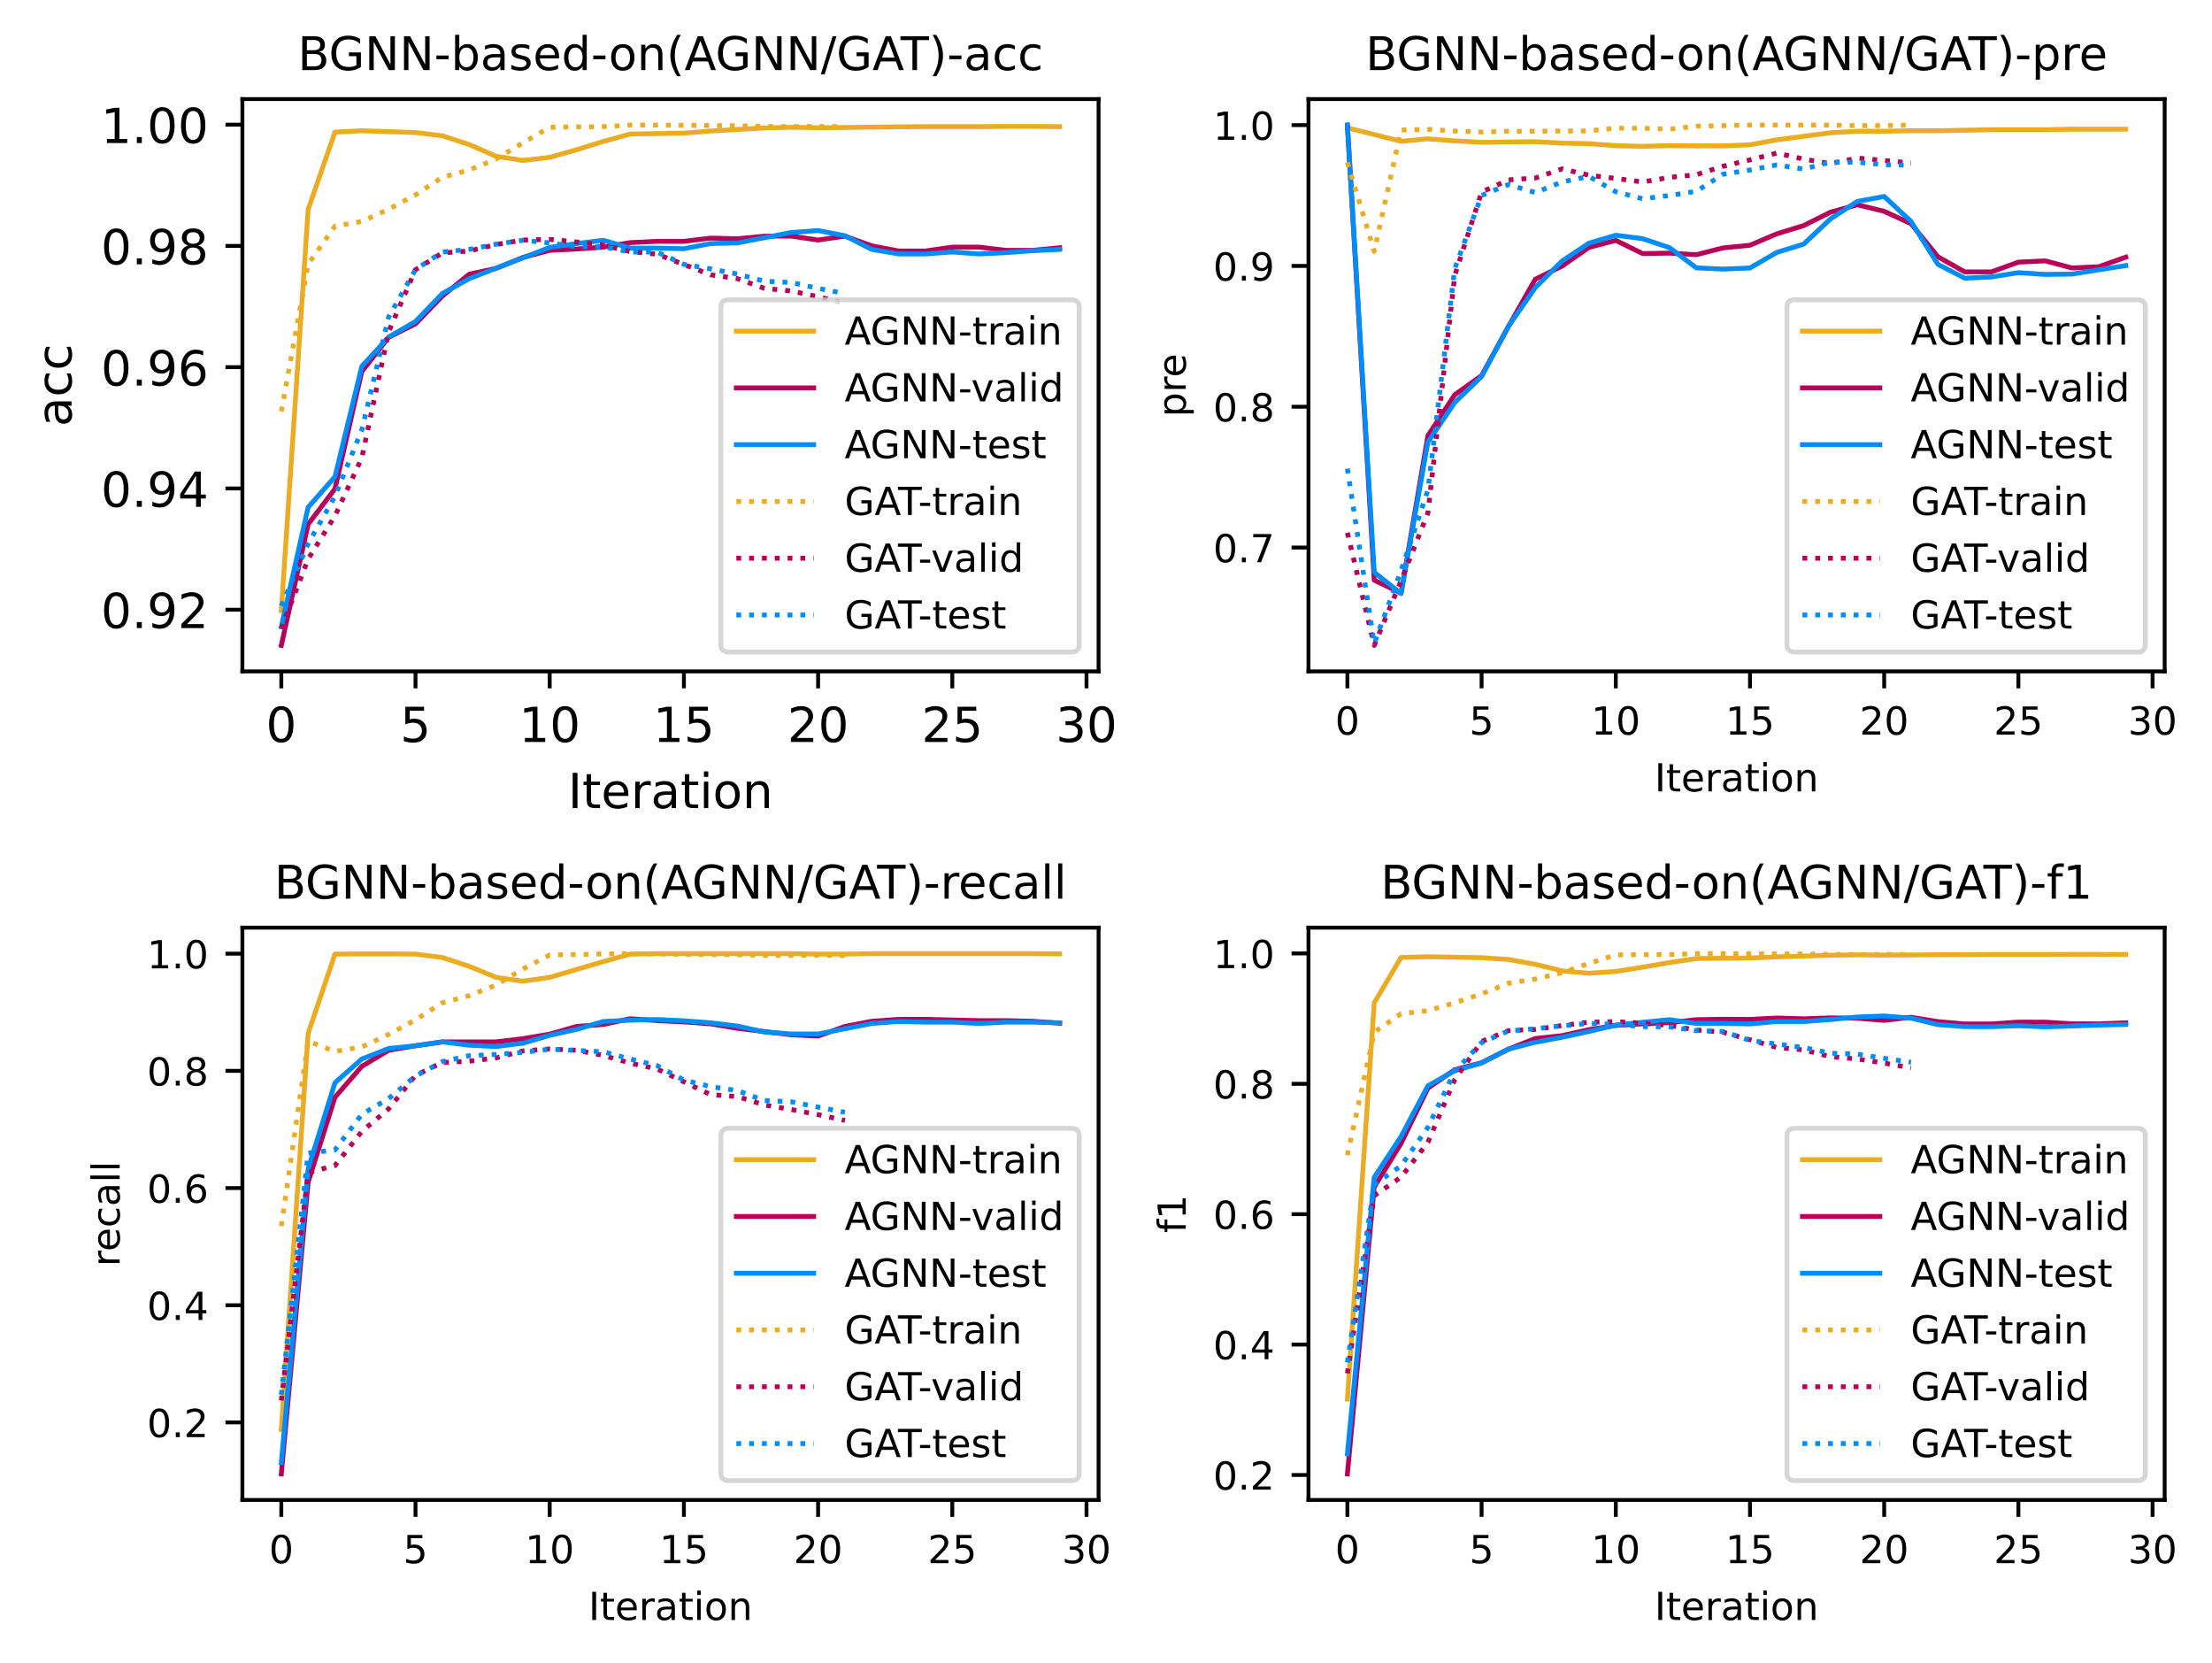 <?xml version="1.0" encoding="utf-8" standalone="no"?>
<!DOCTYPE svg PUBLIC "-//W3C//DTD SVG 1.1//EN"
  "http://www.w3.org/Graphics/SVG/1.1/DTD/svg11.dtd">
<!-- Created with matplotlib (https://matplotlib.org/) -->
<svg height="343.899pt" version="1.1" viewBox="0 0 457.604 343.899" width="457.604pt" xmlns="http://www.w3.org/2000/svg" xmlns:xlink="http://www.w3.org/1999/xlink">
 <defs>
  <style type="text/css">*{stroke-linecap:butt;stroke-linejoin:round;}</style>
 </defs>
 <g id="figure_1">
  <g id="patch_1">
   <path d="M 0 343.899 
L 457.604 343.899 
L 457.604 0 
L 0 0 
z
" style="fill:#ffffff;"/>
  </g>
  <g id="axes_1">
   <g id="patch_2">
    <path d="M 50.144 138.855 
L 227.267 138.855 
L 227.267 20.494 
L 50.144 20.494 
z
" style="fill:#ffffff;"/>
   </g>
   <g id="matplotlib.axis_1">
    <g id="xtick_1">
     <g id="line2d_1">
      <defs>
       <path d="M 0 0 
L 0 3.5 
" id="m799a967eae" style="stroke:#000000;stroke-width:0.8;"/>
      </defs>
      <g>
       <use style="stroke:#000000;stroke-width:0.8;" x="58.195" xlink:href="#m799a967eae" y="138.855"/>
      </g>
     </g>
     <g id="text_1">
      <!-- 0 -->
      <g transform="translate(55.014 153.453)scale(0.1 -0.1)">
       <defs>
        <path d="M 31.781 66.406 
Q 24.172 66.406 20.328 58.906 
Q 16.5 51.422 16.5 36.375 
Q 16.5 21.391 20.328 13.891 
Q 24.172 6.391 31.781 6.391 
Q 39.453 6.391 43.281 13.891 
Q 47.125 21.391 47.125 36.375 
Q 47.125 51.422 43.281 58.906 
Q 39.453 66.406 31.781 66.406 
z
M 31.781 74.219 
Q 44.047 74.219 50.516 64.516 
Q 56.984 54.828 56.984 36.375 
Q 56.984 17.969 50.516 8.266 
Q 44.047 -1.422 31.781 -1.422 
Q 19.531 -1.422 13.062 8.266 
Q 6.594 17.969 6.594 36.375 
Q 6.594 54.828 13.062 64.516 
Q 19.531 74.219 31.781 74.219 
z
" id="DejaVuSans-48"/>
       </defs>
       <use xlink:href="#DejaVuSans-48"/>
      </g>
     </g>
    </g>
    <g id="xtick_2">
     <g id="line2d_2">
      <g>
       <use style="stroke:#000000;stroke-width:0.8;" x="85.957" xlink:href="#m799a967eae" y="138.855"/>
      </g>
     </g>
     <g id="text_2">
      <!-- 5 -->
      <g transform="translate(82.776 153.453)scale(0.1 -0.1)">
       <defs>
        <path d="M 10.797 72.906 
L 49.516 72.906 
L 49.516 64.594 
L 19.828 64.594 
L 19.828 46.734 
Q 21.969 47.469 24.109 47.828 
Q 26.266 48.188 28.422 48.188 
Q 40.625 48.188 47.75 41.5 
Q 54.891 34.812 54.891 23.391 
Q 54.891 11.625 47.562 5.094 
Q 40.234 -1.422 26.906 -1.422 
Q 22.312 -1.422 17.547 -0.641 
Q 12.797 0.141 7.719 1.703 
L 7.719 11.625 
Q 12.109 9.234 16.797 8.062 
Q 21.484 6.891 26.703 6.891 
Q 35.156 6.891 40.078 11.328 
Q 45.016 15.766 45.016 23.391 
Q 45.016 31 40.078 35.438 
Q 35.156 39.891 26.703 39.891 
Q 22.75 39.891 18.812 39.016 
Q 14.891 38.141 10.797 36.281 
z
" id="DejaVuSans-53"/>
       </defs>
       <use xlink:href="#DejaVuSans-53"/>
      </g>
     </g>
    </g>
    <g id="xtick_3">
     <g id="line2d_3">
      <g>
       <use style="stroke:#000000;stroke-width:0.8;" x="113.719" xlink:href="#m799a967eae" y="138.855"/>
      </g>
     </g>
     <g id="text_3">
      <!-- 10 -->
      <g transform="translate(107.357 153.453)scale(0.1 -0.1)">
       <defs>
        <path d="M 12.406 8.297 
L 28.516 8.297 
L 28.516 63.922 
L 10.984 60.406 
L 10.984 69.391 
L 28.422 72.906 
L 38.281 72.906 
L 38.281 8.297 
L 54.391 8.297 
L 54.391 0 
L 12.406 0 
z
" id="DejaVuSans-49"/>
       </defs>
       <use xlink:href="#DejaVuSans-49"/>
       <use x="63.623" xlink:href="#DejaVuSans-48"/>
      </g>
     </g>
    </g>
    <g id="xtick_4">
     <g id="line2d_4">
      <g>
       <use style="stroke:#000000;stroke-width:0.8;" x="141.482" xlink:href="#m799a967eae" y="138.855"/>
      </g>
     </g>
     <g id="text_4">
      <!-- 15 -->
      <g transform="translate(135.119 153.453)scale(0.1 -0.1)">
       <use xlink:href="#DejaVuSans-49"/>
       <use x="63.623" xlink:href="#DejaVuSans-53"/>
      </g>
     </g>
    </g>
    <g id="xtick_5">
     <g id="line2d_5">
      <g>
       <use style="stroke:#000000;stroke-width:0.8;" x="169.244" xlink:href="#m799a967eae" y="138.855"/>
      </g>
     </g>
     <g id="text_5">
      <!-- 20 -->
      <g transform="translate(162.882 153.453)scale(0.1 -0.1)">
       <defs>
        <path d="M 19.188 8.297 
L 53.609 8.297 
L 53.609 0 
L 7.328 0 
L 7.328 8.297 
Q 12.938 14.109 22.625 23.891 
Q 32.328 33.688 34.812 36.531 
Q 39.547 41.844 41.422 45.531 
Q 43.312 49.219 43.312 52.781 
Q 43.312 58.594 39.234 62.25 
Q 35.156 65.922 28.609 65.922 
Q 23.969 65.922 18.812 64.312 
Q 13.672 62.703 7.812 59.422 
L 7.812 69.391 
Q 13.766 71.781 18.938 73 
Q 24.125 74.219 28.422 74.219 
Q 39.75 74.219 46.484 68.547 
Q 53.219 62.891 53.219 53.422 
Q 53.219 48.922 51.531 44.891 
Q 49.859 40.875 45.406 35.406 
Q 44.188 33.984 37.641 27.219 
Q 31.109 20.453 19.188 8.297 
z
" id="DejaVuSans-50"/>
       </defs>
       <use xlink:href="#DejaVuSans-50"/>
       <use x="63.623" xlink:href="#DejaVuSans-48"/>
      </g>
     </g>
    </g>
    <g id="xtick_6">
     <g id="line2d_6">
      <g>
       <use style="stroke:#000000;stroke-width:0.8;" x="197.006" xlink:href="#m799a967eae" y="138.855"/>
      </g>
     </g>
     <g id="text_6">
      <!-- 25 -->
      <g transform="translate(190.644 153.453)scale(0.1 -0.1)">
       <use xlink:href="#DejaVuSans-50"/>
       <use x="63.623" xlink:href="#DejaVuSans-53"/>
      </g>
     </g>
    </g>
    <g id="xtick_7">
     <g id="line2d_7">
      <g>
       <use style="stroke:#000000;stroke-width:0.8;" x="224.769" xlink:href="#m799a967eae" y="138.855"/>
      </g>
     </g>
     <g id="text_7">
      <!-- 30 -->
      <g transform="translate(218.406 153.453)scale(0.1 -0.1)">
       <defs>
        <path d="M 40.578 39.312 
Q 47.656 37.797 51.625 33 
Q 55.609 28.219 55.609 21.188 
Q 55.609 10.406 48.188 4.484 
Q 40.766 -1.422 27.094 -1.422 
Q 22.516 -1.422 17.656 -0.516 
Q 12.797 0.391 7.625 2.203 
L 7.625 11.719 
Q 11.719 9.328 16.594 8.109 
Q 21.484 6.891 26.812 6.891 
Q 36.078 6.891 40.938 10.547 
Q 45.797 14.203 45.797 21.188 
Q 45.797 27.641 41.281 31.266 
Q 36.766 34.906 28.719 34.906 
L 20.219 34.906 
L 20.219 43.016 
L 29.109 43.016 
Q 36.375 43.016 40.234 45.922 
Q 44.094 48.828 44.094 54.297 
Q 44.094 59.906 40.109 62.906 
Q 36.141 65.922 28.719 65.922 
Q 24.656 65.922 20.016 65.031 
Q 15.375 64.156 9.812 62.312 
L 9.812 71.094 
Q 15.438 72.656 20.344 73.438 
Q 25.25 74.219 29.594 74.219 
Q 40.828 74.219 47.359 69.109 
Q 53.906 64.016 53.906 55.328 
Q 53.906 49.266 50.438 45.094 
Q 46.969 40.922 40.578 39.312 
z
" id="DejaVuSans-51"/>
       </defs>
       <use xlink:href="#DejaVuSans-51"/>
       <use x="63.623" xlink:href="#DejaVuSans-48"/>
      </g>
     </g>
    </g>
    <g id="text_8">
     <!-- Iteration -->
     <g transform="translate(117.497 167.131)scale(0.1 -0.1)">
      <defs>
       <path d="M 9.812 72.906 
L 19.672 72.906 
L 19.672 0 
L 9.812 0 
z
" id="DejaVuSans-73"/>
       <path d="M 18.312 70.219 
L 18.312 54.688 
L 36.812 54.688 
L 36.812 47.703 
L 18.312 47.703 
L 18.312 18.016 
Q 18.312 11.328 20.141 9.422 
Q 21.969 7.516 27.594 7.516 
L 36.812 7.516 
L 36.812 0 
L 27.594 0 
Q 17.188 0 13.234 3.875 
Q 9.281 7.766 9.281 18.016 
L 9.281 47.703 
L 2.688 47.703 
L 2.688 54.688 
L 9.281 54.688 
L 9.281 70.219 
z
" id="DejaVuSans-116"/>
       <path d="M 56.203 29.594 
L 56.203 25.203 
L 14.891 25.203 
Q 15.484 15.922 20.484 11.062 
Q 25.484 6.203 34.422 6.203 
Q 39.594 6.203 44.453 7.469 
Q 49.312 8.734 54.109 11.281 
L 54.109 2.781 
Q 49.266 0.734 44.188 -0.344 
Q 39.109 -1.422 33.891 -1.422 
Q 20.797 -1.422 13.156 6.188 
Q 5.516 13.812 5.516 26.812 
Q 5.516 40.234 12.766 48.109 
Q 20.016 56 32.328 56 
Q 43.359 56 49.781 48.891 
Q 56.203 41.797 56.203 29.594 
z
M 47.219 32.234 
Q 47.125 39.594 43.094 43.984 
Q 39.062 48.391 32.422 48.391 
Q 24.906 48.391 20.391 44.141 
Q 15.875 39.891 15.188 32.172 
z
" id="DejaVuSans-101"/>
       <path d="M 41.109 46.297 
Q 39.594 47.172 37.812 47.578 
Q 36.031 48 33.891 48 
Q 26.266 48 22.188 43.047 
Q 18.109 38.094 18.109 28.812 
L 18.109 0 
L 9.078 0 
L 9.078 54.688 
L 18.109 54.688 
L 18.109 46.188 
Q 20.953 51.172 25.484 53.578 
Q 30.031 56 36.531 56 
Q 37.453 56 38.578 55.875 
Q 39.703 55.766 41.062 55.516 
z
" id="DejaVuSans-114"/>
       <path d="M 34.281 27.484 
Q 23.391 27.484 19.188 25 
Q 14.984 22.516 14.984 16.5 
Q 14.984 11.719 18.141 8.906 
Q 21.297 6.109 26.703 6.109 
Q 34.188 6.109 38.703 11.406 
Q 43.219 16.703 43.219 25.484 
L 43.219 27.484 
z
M 52.203 31.203 
L 52.203 0 
L 43.219 0 
L 43.219 8.297 
Q 40.141 3.328 35.547 0.953 
Q 30.953 -1.422 24.312 -1.422 
Q 15.922 -1.422 10.953 3.297 
Q 6 8.016 6 15.922 
Q 6 25.141 12.172 29.828 
Q 18.359 34.516 30.609 34.516 
L 43.219 34.516 
L 43.219 35.406 
Q 43.219 41.609 39.141 45 
Q 35.062 48.391 27.688 48.391 
Q 23 48.391 18.547 47.266 
Q 14.109 46.141 10.016 43.891 
L 10.016 52.203 
Q 14.938 54.109 19.578 55.047 
Q 24.219 56 28.609 56 
Q 40.484 56 46.344 49.844 
Q 52.203 43.703 52.203 31.203 
z
" id="DejaVuSans-97"/>
       <path d="M 9.422 54.688 
L 18.406 54.688 
L 18.406 0 
L 9.422 0 
z
M 9.422 75.984 
L 18.406 75.984 
L 18.406 64.594 
L 9.422 64.594 
z
" id="DejaVuSans-105"/>
       <path d="M 30.609 48.391 
Q 23.391 48.391 19.188 42.75 
Q 14.984 37.109 14.984 27.297 
Q 14.984 17.484 19.156 11.844 
Q 23.344 6.203 30.609 6.203 
Q 37.797 6.203 41.984 11.859 
Q 46.188 17.531 46.188 27.297 
Q 46.188 37.016 41.984 42.703 
Q 37.797 48.391 30.609 48.391 
z
M 30.609 56 
Q 42.328 56 49.016 48.375 
Q 55.719 40.766 55.719 27.297 
Q 55.719 13.875 49.016 6.219 
Q 42.328 -1.422 30.609 -1.422 
Q 18.844 -1.422 12.172 6.219 
Q 5.516 13.875 5.516 27.297 
Q 5.516 40.766 12.172 48.375 
Q 18.844 56 30.609 56 
z
" id="DejaVuSans-111"/>
       <path d="M 54.891 33.016 
L 54.891 0 
L 45.906 0 
L 45.906 32.719 
Q 45.906 40.484 42.875 44.328 
Q 39.844 48.188 33.797 48.188 
Q 26.516 48.188 22.312 43.547 
Q 18.109 38.922 18.109 30.906 
L 18.109 0 
L 9.078 0 
L 9.078 54.688 
L 18.109 54.688 
L 18.109 46.188 
Q 21.344 51.125 25.703 53.562 
Q 30.078 56 35.797 56 
Q 45.219 56 50.047 50.172 
Q 54.891 44.344 54.891 33.016 
z
" id="DejaVuSans-110"/>
      </defs>
      <use xlink:href="#DejaVuSans-73"/>
      <use x="29.492" xlink:href="#DejaVuSans-116"/>
      <use x="68.701" xlink:href="#DejaVuSans-101"/>
      <use x="130.225" xlink:href="#DejaVuSans-114"/>
      <use x="171.338" xlink:href="#DejaVuSans-97"/>
      <use x="232.617" xlink:href="#DejaVuSans-116"/>
      <use x="271.826" xlink:href="#DejaVuSans-105"/>
      <use x="299.609" xlink:href="#DejaVuSans-111"/>
      <use x="360.791" xlink:href="#DejaVuSans-110"/>
     </g>
    </g>
   </g>
   <g id="matplotlib.axis_2">
    <g id="ytick_1">
     <g id="line2d_8">
      <defs>
       <path d="M 0 0 
L -3.5 0 
" id="m83efa68e60" style="stroke:#000000;stroke-width:0.8;"/>
      </defs>
      <g>
       <use style="stroke:#000000;stroke-width:0.8;" x="50.144" xlink:href="#m83efa68e60" y="126.096"/>
      </g>
     </g>
     <g id="text_9">
      <!-- 0.92 -->
      <g transform="translate(20.878 129.895)scale(0.1 -0.1)">
       <defs>
        <path d="M 10.688 12.406 
L 21 12.406 
L 21 0 
L 10.688 0 
z
" id="DejaVuSans-46"/>
        <path d="M 10.984 1.516 
L 10.984 10.5 
Q 14.703 8.734 18.5 7.812 
Q 22.312 6.891 25.984 6.891 
Q 35.75 6.891 40.891 13.453 
Q 46.047 20.016 46.781 33.406 
Q 43.953 29.203 39.594 26.953 
Q 35.25 24.703 29.984 24.703 
Q 19.047 24.703 12.672 31.312 
Q 6.297 37.938 6.297 49.422 
Q 6.297 60.641 12.938 67.422 
Q 19.578 74.219 30.609 74.219 
Q 43.266 74.219 49.922 64.516 
Q 56.594 54.828 56.594 36.375 
Q 56.594 19.141 48.406 8.859 
Q 40.234 -1.422 26.422 -1.422 
Q 22.703 -1.422 18.891 -0.688 
Q 15.094 0.047 10.984 1.516 
z
M 30.609 32.422 
Q 37.25 32.422 41.125 36.953 
Q 45.016 41.5 45.016 49.422 
Q 45.016 57.281 41.125 61.844 
Q 37.25 66.406 30.609 66.406 
Q 23.969 66.406 20.094 61.844 
Q 16.219 57.281 16.219 49.422 
Q 16.219 41.5 20.094 36.953 
Q 23.969 32.422 30.609 32.422 
z
" id="DejaVuSans-57"/>
       </defs>
       <use xlink:href="#DejaVuSans-48"/>
       <use x="63.623" xlink:href="#DejaVuSans-46"/>
       <use x="95.41" xlink:href="#DejaVuSans-57"/>
       <use x="159.033" xlink:href="#DejaVuSans-50"/>
      </g>
     </g>
    </g>
    <g id="ytick_2">
     <g id="line2d_9">
      <g>
       <use style="stroke:#000000;stroke-width:0.8;" x="50.144" xlink:href="#m83efa68e60" y="101.018"/>
      </g>
     </g>
     <g id="text_10">
      <!-- 0.94 -->
      <g transform="translate(20.878 104.817)scale(0.1 -0.1)">
       <defs>
        <path d="M 37.797 64.312 
L 12.891 25.391 
L 37.797 25.391 
z
M 35.203 72.906 
L 47.609 72.906 
L 47.609 25.391 
L 58.016 25.391 
L 58.016 17.188 
L 47.609 17.188 
L 47.609 0 
L 37.797 0 
L 37.797 17.188 
L 4.891 17.188 
L 4.891 26.703 
z
" id="DejaVuSans-52"/>
       </defs>
       <use xlink:href="#DejaVuSans-48"/>
       <use x="63.623" xlink:href="#DejaVuSans-46"/>
       <use x="95.41" xlink:href="#DejaVuSans-57"/>
       <use x="159.033" xlink:href="#DejaVuSans-52"/>
      </g>
     </g>
    </g>
    <g id="ytick_3">
     <g id="line2d_10">
      <g>
       <use style="stroke:#000000;stroke-width:0.8;" x="50.144" xlink:href="#m83efa68e60" y="75.94"/>
      </g>
     </g>
     <g id="text_11">
      <!-- 0.96 -->
      <g transform="translate(20.878 79.739)scale(0.1 -0.1)">
       <defs>
        <path d="M 33.016 40.375 
Q 26.375 40.375 22.484 35.828 
Q 18.609 31.297 18.609 23.391 
Q 18.609 15.531 22.484 10.953 
Q 26.375 6.391 33.016 6.391 
Q 39.656 6.391 43.531 10.953 
Q 47.406 15.531 47.406 23.391 
Q 47.406 31.297 43.531 35.828 
Q 39.656 40.375 33.016 40.375 
z
M 52.594 71.297 
L 52.594 62.312 
Q 48.875 64.062 45.094 64.984 
Q 41.312 65.922 37.594 65.922 
Q 27.828 65.922 22.672 59.328 
Q 17.531 52.734 16.797 39.406 
Q 19.672 43.656 24.016 45.922 
Q 28.375 48.188 33.594 48.188 
Q 44.578 48.188 50.953 41.516 
Q 57.328 34.859 57.328 23.391 
Q 57.328 12.156 50.688 5.359 
Q 44.047 -1.422 33.016 -1.422 
Q 20.359 -1.422 13.672 8.266 
Q 6.984 17.969 6.984 36.375 
Q 6.984 53.656 15.188 63.938 
Q 23.391 74.219 37.203 74.219 
Q 40.922 74.219 44.703 73.484 
Q 48.484 72.75 52.594 71.297 
z
" id="DejaVuSans-54"/>
       </defs>
       <use xlink:href="#DejaVuSans-48"/>
       <use x="63.623" xlink:href="#DejaVuSans-46"/>
       <use x="95.41" xlink:href="#DejaVuSans-57"/>
       <use x="159.033" xlink:href="#DejaVuSans-54"/>
      </g>
     </g>
    </g>
    <g id="ytick_4">
     <g id="line2d_11">
      <g>
       <use style="stroke:#000000;stroke-width:0.8;" x="50.144" xlink:href="#m83efa68e60" y="50.862"/>
      </g>
     </g>
     <g id="text_12">
      <!-- 0.98 -->
      <g transform="translate(20.878 54.662)scale(0.1 -0.1)">
       <defs>
        <path d="M 31.781 34.625 
Q 24.75 34.625 20.719 30.859 
Q 16.703 27.094 16.703 20.516 
Q 16.703 13.922 20.719 10.156 
Q 24.75 6.391 31.781 6.391 
Q 38.812 6.391 42.859 10.172 
Q 46.922 13.969 46.922 20.516 
Q 46.922 27.094 42.891 30.859 
Q 38.875 34.625 31.781 34.625 
z
M 21.922 38.812 
Q 15.578 40.375 12.031 44.719 
Q 8.5 49.078 8.5 55.328 
Q 8.5 64.062 14.719 69.141 
Q 20.953 74.219 31.781 74.219 
Q 42.672 74.219 48.875 69.141 
Q 55.078 64.062 55.078 55.328 
Q 55.078 49.078 51.531 44.719 
Q 48 40.375 41.703 38.812 
Q 48.828 37.156 52.797 32.312 
Q 56.781 27.484 56.781 20.516 
Q 56.781 9.906 50.312 4.234 
Q 43.844 -1.422 31.781 -1.422 
Q 19.734 -1.422 13.25 4.234 
Q 6.781 9.906 6.781 20.516 
Q 6.781 27.484 10.781 32.312 
Q 14.797 37.156 21.922 38.812 
z
M 18.312 54.391 
Q 18.312 48.734 21.844 45.562 
Q 25.391 42.391 31.781 42.391 
Q 38.141 42.391 41.719 45.562 
Q 45.312 48.734 45.312 54.391 
Q 45.312 60.062 41.719 63.234 
Q 38.141 66.406 31.781 66.406 
Q 25.391 66.406 21.844 63.234 
Q 18.312 60.062 18.312 54.391 
z
" id="DejaVuSans-56"/>
       </defs>
       <use xlink:href="#DejaVuSans-48"/>
       <use x="63.623" xlink:href="#DejaVuSans-46"/>
       <use x="95.41" xlink:href="#DejaVuSans-57"/>
       <use x="159.033" xlink:href="#DejaVuSans-56"/>
      </g>
     </g>
    </g>
    <g id="ytick_5">
     <g id="line2d_12">
      <g>
       <use style="stroke:#000000;stroke-width:0.8;" x="50.144" xlink:href="#m83efa68e60" y="25.784"/>
      </g>
     </g>
     <g id="text_13">
      <!-- 1.00 -->
      <g transform="translate(20.878 29.584)scale(0.1 -0.1)">
       <use xlink:href="#DejaVuSans-49"/>
       <use x="63.623" xlink:href="#DejaVuSans-46"/>
       <use x="95.41" xlink:href="#DejaVuSans-48"/>
       <use x="159.033" xlink:href="#DejaVuSans-48"/>
      </g>
     </g>
    </g>
    <g id="text_14">
     <!-- acc -->
     <g transform="translate(14.798 88.237)rotate(-90)scale(0.1 -0.1)">
      <defs>
       <path d="M 48.781 52.594 
L 48.781 44.188 
Q 44.969 46.297 41.141 47.344 
Q 37.312 48.391 33.406 48.391 
Q 24.656 48.391 19.812 42.844 
Q 14.984 37.312 14.984 27.297 
Q 14.984 17.281 19.812 11.734 
Q 24.656 6.203 33.406 6.203 
Q 37.312 6.203 41.141 7.25 
Q 44.969 8.297 48.781 10.406 
L 48.781 2.094 
Q 45.016 0.344 40.984 -0.531 
Q 36.969 -1.422 32.422 -1.422 
Q 20.062 -1.422 12.781 6.344 
Q 5.516 14.109 5.516 27.297 
Q 5.516 40.672 12.859 48.328 
Q 20.219 56 33.016 56 
Q 37.156 56 41.109 55.141 
Q 45.062 54.297 48.781 52.594 
z
" id="DejaVuSans-99"/>
      </defs>
      <use xlink:href="#DejaVuSans-97"/>
      <use x="61.279" xlink:href="#DejaVuSans-99"/>
      <use x="116.26" xlink:href="#DejaVuSans-99"/>
     </g>
    </g>
   </g>
   <g id="line2d_13">
    <path clip-path="url(#pf2dba26b35)" d="M 58.195 126.287 
L 63.747 43.316 
L 69.3 27.317 
L 74.852 27.046 
L 80.405 27.227 
L 85.957 27.407 
L 91.51 28.083 
L 97.062 29.886 
L 102.615 32.319 
L 108.167 33.176 
L 113.719 32.545 
L 119.272 30.967 
L 124.824 29.255 
L 130.377 27.722 
L 135.929 27.632 
L 141.482 27.542 
L 147.034 27.091 
L 152.587 26.776 
L 158.139 26.46 
L 163.692 26.325 
L 169.244 26.415 
L 174.797 26.37 
L 180.349 26.28 
L 185.902 26.235 
L 191.454 26.19 
L 197.006 26.19 
L 202.559 26.19 
L 208.111 26.145 
L 213.664 26.145 
L 219.216 26.19 
" style="fill:none;stroke:#ebac23;stroke-linecap:square;"/>
   </g>
   <g id="line2d_14">
    <path clip-path="url(#pf2dba26b35)" d="M 58.195 133.475 
L 63.747 108.418 
L 69.3 101.087 
L 74.852 76.831 
L 80.405 69.767 
L 85.957 66.968 
L 91.51 61.237 
L 97.062 56.705 
L 102.615 55.506 
L 108.167 53.24 
L 113.719 51.774 
L 119.272 51.507 
L 124.824 51.108 
L 130.377 50.175 
L 135.929 49.908 
L 141.482 49.908 
L 147.034 49.242 
L 152.587 49.375 
L 158.139 48.842 
L 163.692 48.842 
L 169.244 49.641 
L 174.797 48.842 
L 180.349 50.841 
L 185.902 51.907 
L 191.454 51.907 
L 197.006 51.108 
L 202.559 51.108 
L 208.111 51.774 
L 213.664 51.774 
L 219.216 51.241 
" style="fill:none;stroke:#b80058;stroke-linecap:square;"/>
   </g>
   <g id="line2d_15">
    <path clip-path="url(#pf2dba26b35)" d="M 58.195 129.627 
L 63.747 104.909 
L 69.3 98.595 
L 74.852 75.758 
L 80.405 69.712 
L 85.957 66.488 
L 91.51 60.712 
L 97.062 57.622 
L 102.615 55.473 
L 108.167 53.323 
L 113.719 51.174 
L 119.272 50.368 
L 124.824 49.696 
L 130.377 51.308 
L 135.929 51.308 
L 141.482 51.443 
L 147.034 50.368 
L 152.587 50.234 
L 158.139 49.159 
L 163.692 48.084 
L 169.244 47.681 
L 174.797 48.756 
L 180.349 51.577 
L 185.902 52.517 
L 191.454 52.517 
L 197.006 52.114 
L 202.559 52.517 
L 208.111 52.249 
L 213.664 51.846 
L 219.216 51.577 
" style="fill:none;stroke:#008cf9;stroke-linecap:square;"/>
   </g>
   <g id="line2d_16">
    <path clip-path="url(#pf2dba26b35)" d="M 58.195 85.095 
L 63.747 54.628 
L 69.3 46.786 
L 74.852 45.795 
L 80.405 43.271 
L 85.957 40.296 
L 91.51 36.646 
L 97.062 35.159 
L 102.615 32.905 
L 108.167 29.525 
L 113.719 26.325 
L 119.272 26.235 
L 124.824 26.19 
L 130.377 25.875 
L 135.929 25.875 
L 141.482 25.92 
L 147.034 25.965 
L 152.587 26.01 
L 158.139 26.145 
L 163.692 26.19 
L 169.244 26.145 
L 174.797 26.19 
" style="fill:none;stroke:#ebac23;stroke-dasharray:1,1.65;stroke-dashoffset:0;"/>
   </g>
   <g id="line2d_17">
    <path clip-path="url(#pf2dba26b35)" d="M 58.195 130.009 
L 63.747 115.615 
L 69.3 106.685 
L 74.852 94.69 
L 80.405 68.567 
L 85.957 55.772 
L 91.51 52.307 
L 97.062 51.907 
L 102.615 50.574 
L 108.167 49.641 
L 113.719 49.508 
L 119.272 50.041 
L 124.824 50.708 
L 130.377 52.041 
L 135.929 52.574 
L 141.482 54.706 
L 147.034 56.839 
L 152.587 57.638 
L 158.139 59.637 
L 163.692 60.171 
L 169.244 61.37 
L 174.797 62.703 
" style="fill:none;stroke:#b80058;stroke-dasharray:1,1.65;stroke-dashoffset:0;"/>
   </g>
   <g id="line2d_18">
    <path clip-path="url(#pf2dba26b35)" d="M 58.195 125.328 
L 63.747 112.431 
L 69.3 102.625 
L 74.852 88.923 
L 80.405 65.548 
L 85.957 55.741 
L 91.51 52.114 
L 97.062 51.577 
L 102.615 50.502 
L 108.167 49.696 
L 113.719 50.234 
L 119.272 51.04 
L 124.824 51.04 
L 130.377 52.114 
L 135.929 52.114 
L 141.482 54.667 
L 147.034 55.607 
L 152.587 56.682 
L 158.139 58.159 
L 163.692 58.428 
L 169.244 59.637 
L 174.797 60.712 
" style="fill:none;stroke:#008cf9;stroke-dasharray:1,1.65;stroke-dashoffset:0;"/>
   </g>
   <g id="patch_3">
    <path d="M 50.144 138.855 
L 50.144 20.494 
" style="fill:none;stroke:#000000;stroke-linecap:square;stroke-linejoin:miter;stroke-width:0.8;"/>
   </g>
   <g id="patch_4">
    <path d="M 227.267 138.855 
L 227.267 20.494 
" style="fill:none;stroke:#000000;stroke-linecap:square;stroke-linejoin:miter;stroke-width:0.8;"/>
   </g>
   <g id="patch_5">
    <path d="M 50.144 138.855 
L 227.267 138.855 
" style="fill:none;stroke:#000000;stroke-linecap:square;stroke-linejoin:miter;stroke-width:0.8;"/>
   </g>
   <g id="patch_6">
    <path d="M 50.144 20.494 
L 227.267 20.494 
" style="fill:none;stroke:#000000;stroke-linecap:square;stroke-linejoin:miter;stroke-width:0.8;"/>
   </g>
   <g id="text_15">
    <!-- BGNN-based-on(AGNN/GAT)-acc -->
    <g transform="translate(61.595 14.495)scale(0.096 -0.096)">
     <defs>
      <path d="M 19.672 34.812 
L 19.672 8.109 
L 35.5 8.109 
Q 43.453 8.109 47.281 11.406 
Q 51.125 14.703 51.125 21.484 
Q 51.125 28.328 47.281 31.562 
Q 43.453 34.812 35.5 34.812 
z
M 19.672 64.797 
L 19.672 42.828 
L 34.281 42.828 
Q 41.5 42.828 45.031 45.531 
Q 48.578 48.25 48.578 53.812 
Q 48.578 59.328 45.031 62.062 
Q 41.5 64.797 34.281 64.797 
z
M 9.812 72.906 
L 35.016 72.906 
Q 46.297 72.906 52.391 68.219 
Q 58.5 63.531 58.5 54.891 
Q 58.5 48.188 55.375 44.234 
Q 52.25 40.281 46.188 39.312 
Q 53.469 37.75 57.5 32.781 
Q 61.531 27.828 61.531 20.406 
Q 61.531 10.641 54.891 5.312 
Q 48.25 0 35.984 0 
L 9.812 0 
z
" id="DejaVuSans-66"/>
      <path d="M 59.516 10.406 
L 59.516 29.984 
L 43.406 29.984 
L 43.406 38.094 
L 69.281 38.094 
L 69.281 6.781 
Q 63.578 2.734 56.688 0.656 
Q 49.812 -1.422 42 -1.422 
Q 24.906 -1.422 15.25 8.562 
Q 5.609 18.562 5.609 36.375 
Q 5.609 54.25 15.25 64.234 
Q 24.906 74.219 42 74.219 
Q 49.125 74.219 55.547 72.453 
Q 61.969 70.703 67.391 67.281 
L 67.391 56.781 
Q 61.922 61.422 55.766 63.766 
Q 49.609 66.109 42.828 66.109 
Q 29.438 66.109 22.719 58.641 
Q 16.016 51.172 16.016 36.375 
Q 16.016 21.625 22.719 14.156 
Q 29.438 6.688 42.828 6.688 
Q 48.047 6.688 52.141 7.594 
Q 56.25 8.5 59.516 10.406 
z
" id="DejaVuSans-71"/>
      <path d="M 9.812 72.906 
L 23.094 72.906 
L 55.422 11.922 
L 55.422 72.906 
L 64.984 72.906 
L 64.984 0 
L 51.703 0 
L 19.391 60.984 
L 19.391 0 
L 9.812 0 
z
" id="DejaVuSans-78"/>
      <path d="M 4.891 31.391 
L 31.203 31.391 
L 31.203 23.391 
L 4.891 23.391 
z
" id="DejaVuSans-45"/>
      <path d="M 48.688 27.297 
Q 48.688 37.203 44.609 42.844 
Q 40.531 48.484 33.406 48.484 
Q 26.266 48.484 22.188 42.844 
Q 18.109 37.203 18.109 27.297 
Q 18.109 17.391 22.188 11.75 
Q 26.266 6.109 33.406 6.109 
Q 40.531 6.109 44.609 11.75 
Q 48.688 17.391 48.688 27.297 
z
M 18.109 46.391 
Q 20.953 51.266 25.266 53.625 
Q 29.594 56 35.594 56 
Q 45.562 56 51.781 48.094 
Q 58.016 40.188 58.016 27.297 
Q 58.016 14.406 51.781 6.484 
Q 45.562 -1.422 35.594 -1.422 
Q 29.594 -1.422 25.266 0.953 
Q 20.953 3.328 18.109 8.203 
L 18.109 0 
L 9.078 0 
L 9.078 75.984 
L 18.109 75.984 
z
" id="DejaVuSans-98"/>
      <path d="M 44.281 53.078 
L 44.281 44.578 
Q 40.484 46.531 36.375 47.5 
Q 32.281 48.484 27.875 48.484 
Q 21.188 48.484 17.844 46.438 
Q 14.5 44.391 14.5 40.281 
Q 14.5 37.156 16.891 35.375 
Q 19.281 33.594 26.516 31.984 
L 29.594 31.297 
Q 39.156 29.25 43.188 25.516 
Q 47.219 21.781 47.219 15.094 
Q 47.219 7.469 41.188 3.016 
Q 35.156 -1.422 24.609 -1.422 
Q 20.219 -1.422 15.453 -0.562 
Q 10.688 0.297 5.422 2 
L 5.422 11.281 
Q 10.406 8.688 15.234 7.391 
Q 20.062 6.109 24.812 6.109 
Q 31.156 6.109 34.562 8.281 
Q 37.984 10.453 37.984 14.406 
Q 37.984 18.062 35.516 20.016 
Q 33.062 21.969 24.703 23.781 
L 21.578 24.516 
Q 13.234 26.266 9.516 29.906 
Q 5.812 33.547 5.812 39.891 
Q 5.812 47.609 11.281 51.797 
Q 16.75 56 26.812 56 
Q 31.781 56 36.172 55.266 
Q 40.578 54.547 44.281 53.078 
z
" id="DejaVuSans-115"/>
      <path d="M 45.406 46.391 
L 45.406 75.984 
L 54.391 75.984 
L 54.391 0 
L 45.406 0 
L 45.406 8.203 
Q 42.578 3.328 38.25 0.953 
Q 33.938 -1.422 27.875 -1.422 
Q 17.969 -1.422 11.734 6.484 
Q 5.516 14.406 5.516 27.297 
Q 5.516 40.188 11.734 48.094 
Q 17.969 56 27.875 56 
Q 33.938 56 38.25 53.625 
Q 42.578 51.266 45.406 46.391 
z
M 14.797 27.297 
Q 14.797 17.391 18.875 11.75 
Q 22.953 6.109 30.078 6.109 
Q 37.203 6.109 41.297 11.75 
Q 45.406 17.391 45.406 27.297 
Q 45.406 37.203 41.297 42.844 
Q 37.203 48.484 30.078 48.484 
Q 22.953 48.484 18.875 42.844 
Q 14.797 37.203 14.797 27.297 
z
" id="DejaVuSans-100"/>
      <path d="M 31 75.875 
Q 24.469 64.656 21.281 53.656 
Q 18.109 42.672 18.109 31.391 
Q 18.109 20.125 21.312 9.062 
Q 24.516 -2 31 -13.188 
L 23.188 -13.188 
Q 15.875 -1.703 12.234 9.375 
Q 8.594 20.453 8.594 31.391 
Q 8.594 42.281 12.203 53.312 
Q 15.828 64.359 23.188 75.875 
z
" id="DejaVuSans-40"/>
      <path d="M 34.188 63.188 
L 20.797 26.906 
L 47.609 26.906 
z
M 28.609 72.906 
L 39.797 72.906 
L 67.578 0 
L 57.328 0 
L 50.688 18.703 
L 17.828 18.703 
L 11.188 0 
L 0.781 0 
z
" id="DejaVuSans-65"/>
      <path d="M 25.391 72.906 
L 33.688 72.906 
L 8.297 -9.281 
L 0 -9.281 
z
" id="DejaVuSans-47"/>
      <path d="M -0.297 72.906 
L 61.375 72.906 
L 61.375 64.594 
L 35.5 64.594 
L 35.5 0 
L 25.594 0 
L 25.594 64.594 
L -0.297 64.594 
z
" id="DejaVuSans-84"/>
      <path d="M 8.016 75.875 
L 15.828 75.875 
Q 23.141 64.359 26.781 53.312 
Q 30.422 42.281 30.422 31.391 
Q 30.422 20.453 26.781 9.375 
Q 23.141 -1.703 15.828 -13.188 
L 8.016 -13.188 
Q 14.5 -2 17.703 9.062 
Q 20.906 20.125 20.906 31.391 
Q 20.906 42.672 17.703 53.656 
Q 14.5 64.656 8.016 75.875 
z
" id="DejaVuSans-41"/>
     </defs>
     <use xlink:href="#DejaVuSans-66"/>
     <use x="66.854" xlink:href="#DejaVuSans-71"/>
     <use x="144.344" xlink:href="#DejaVuSans-78"/>
     <use x="219.148" xlink:href="#DejaVuSans-78"/>
     <use x="293.953" xlink:href="#DejaVuSans-45"/>
     <use x="330.037" xlink:href="#DejaVuSans-98"/>
     <use x="393.514" xlink:href="#DejaVuSans-97"/>
     <use x="454.793" xlink:href="#DejaVuSans-115"/>
     <use x="506.893" xlink:href="#DejaVuSans-101"/>
     <use x="568.416" xlink:href="#DejaVuSans-100"/>
     <use x="631.893" xlink:href="#DejaVuSans-45"/>
     <use x="669.852" xlink:href="#DejaVuSans-111"/>
     <use x="731.033" xlink:href="#DejaVuSans-110"/>
     <use x="794.412" xlink:href="#DejaVuSans-40"/>
     <use x="833.426" xlink:href="#DejaVuSans-65"/>
     <use x="900.084" xlink:href="#DejaVuSans-71"/>
     <use x="977.574" xlink:href="#DejaVuSans-78"/>
     <use x="1052.379" xlink:href="#DejaVuSans-78"/>
     <use x="1127.184" xlink:href="#DejaVuSans-47"/>
     <use x="1160.875" xlink:href="#DejaVuSans-71"/>
     <use x="1238.365" xlink:href="#DejaVuSans-65"/>
     <use x="1299.023" xlink:href="#DejaVuSans-84"/>
     <use x="1360.107" xlink:href="#DejaVuSans-41"/>
     <use x="1399.121" xlink:href="#DejaVuSans-45"/>
     <use x="1435.205" xlink:href="#DejaVuSans-97"/>
     <use x="1496.484" xlink:href="#DejaVuSans-99"/>
     <use x="1551.465" xlink:href="#DejaVuSans-99"/>
    </g>
   </g>
   <g id="legend_1">
    <g id="patch_7">
     <path d="M 150.729 134.855 
L 221.667 134.855 
Q 223.267 134.855 223.267 133.255 
L 223.267 63.599 
Q 223.267 61.999 221.667 61.999 
L 150.729 61.999 
Q 149.129 61.999 149.129 63.599 
L 149.129 133.255 
Q 149.129 134.855 150.729 134.855 
z
" style="fill:#ffffff;opacity:0.8;stroke:#cccccc;stroke-linejoin:miter;"/>
    </g>
    <g id="line2d_19">
     <path d="M 152.329 68.478 
L 168.329 68.478 
" style="fill:none;stroke:#ebac23;stroke-linecap:square;"/>
    </g>
    <g id="line2d_20"/>
    <g id="text_16">
     <!-- AGNN-train -->
     <g transform="translate(174.729 71.278)scale(0.08 -0.08)">
      <use xlink:href="#DejaVuSans-65"/>
      <use x="66.658" xlink:href="#DejaVuSans-71"/>
      <use x="144.148" xlink:href="#DejaVuSans-78"/>
      <use x="218.953" xlink:href="#DejaVuSans-78"/>
      <use x="293.758" xlink:href="#DejaVuSans-45"/>
      <use x="329.842" xlink:href="#DejaVuSans-116"/>
      <use x="369.051" xlink:href="#DejaVuSans-114"/>
      <use x="410.164" xlink:href="#DejaVuSans-97"/>
      <use x="471.443" xlink:href="#DejaVuSans-105"/>
      <use x="499.227" xlink:href="#DejaVuSans-110"/>
     </g>
    </g>
    <g id="line2d_21">
     <path d="M 152.329 80.221 
L 168.329 80.221 
" style="fill:none;stroke:#b80058;stroke-linecap:square;"/>
    </g>
    <g id="line2d_22"/>
    <g id="text_17">
     <!-- AGNN-valid -->
     <g transform="translate(174.729 83.021)scale(0.08 -0.08)">
      <defs>
       <path d="M 2.984 54.688 
L 12.5 54.688 
L 29.594 8.797 
L 46.688 54.688 
L 56.203 54.688 
L 35.688 0 
L 23.484 0 
z
" id="DejaVuSans-118"/>
       <path d="M 9.422 75.984 
L 18.406 75.984 
L 18.406 0 
L 9.422 0 
z
" id="DejaVuSans-108"/>
      </defs>
      <use xlink:href="#DejaVuSans-65"/>
      <use x="66.658" xlink:href="#DejaVuSans-71"/>
      <use x="144.148" xlink:href="#DejaVuSans-78"/>
      <use x="218.953" xlink:href="#DejaVuSans-78"/>
      <use x="293.758" xlink:href="#DejaVuSans-45"/>
      <use x="327.217" xlink:href="#DejaVuSans-118"/>
      <use x="386.396" xlink:href="#DejaVuSans-97"/>
      <use x="447.676" xlink:href="#DejaVuSans-108"/>
      <use x="475.459" xlink:href="#DejaVuSans-105"/>
      <use x="503.242" xlink:href="#DejaVuSans-100"/>
     </g>
    </g>
    <g id="line2d_23">
     <path d="M 152.329 91.963 
L 168.329 91.963 
" style="fill:none;stroke:#008cf9;stroke-linecap:square;"/>
    </g>
    <g id="line2d_24"/>
    <g id="text_18">
     <!-- AGNN-test -->
     <g transform="translate(174.729 94.763)scale(0.08 -0.08)">
      <use xlink:href="#DejaVuSans-65"/>
      <use x="66.658" xlink:href="#DejaVuSans-71"/>
      <use x="144.148" xlink:href="#DejaVuSans-78"/>
      <use x="218.953" xlink:href="#DejaVuSans-78"/>
      <use x="293.758" xlink:href="#DejaVuSans-45"/>
      <use x="329.842" xlink:href="#DejaVuSans-116"/>
      <use x="369.051" xlink:href="#DejaVuSans-101"/>
      <use x="430.574" xlink:href="#DejaVuSans-115"/>
      <use x="482.674" xlink:href="#DejaVuSans-116"/>
     </g>
    </g>
    <g id="line2d_25">
     <path d="M 152.329 103.706 
L 168.329 103.706 
" style="fill:none;stroke:#ebac23;stroke-dasharray:1,1.65;stroke-dashoffset:0;"/>
    </g>
    <g id="line2d_26"/>
    <g id="text_19">
     <!-- GAT-train -->
     <g transform="translate(174.729 106.506)scale(0.08 -0.08)">
      <use xlink:href="#DejaVuSans-71"/>
      <use x="77.49" xlink:href="#DejaVuSans-65"/>
      <use x="138.148" xlink:href="#DejaVuSans-84"/>
      <use x="190.107" xlink:href="#DejaVuSans-45"/>
      <use x="226.191" xlink:href="#DejaVuSans-116"/>
      <use x="265.4" xlink:href="#DejaVuSans-114"/>
      <use x="306.514" xlink:href="#DejaVuSans-97"/>
      <use x="367.793" xlink:href="#DejaVuSans-105"/>
      <use x="395.576" xlink:href="#DejaVuSans-110"/>
     </g>
    </g>
    <g id="line2d_27">
     <path d="M 152.329 115.448 
L 168.329 115.448 
" style="fill:none;stroke:#b80058;stroke-dasharray:1,1.65;stroke-dashoffset:0;"/>
    </g>
    <g id="line2d_28"/>
    <g id="text_20">
     <!-- GAT-valid -->
     <g transform="translate(174.729 118.248)scale(0.08 -0.08)">
      <use xlink:href="#DejaVuSans-71"/>
      <use x="77.49" xlink:href="#DejaVuSans-65"/>
      <use x="138.148" xlink:href="#DejaVuSans-84"/>
      <use x="190.107" xlink:href="#DejaVuSans-45"/>
      <use x="223.566" xlink:href="#DejaVuSans-118"/>
      <use x="282.746" xlink:href="#DejaVuSans-97"/>
      <use x="344.025" xlink:href="#DejaVuSans-108"/>
      <use x="371.809" xlink:href="#DejaVuSans-105"/>
      <use x="399.592" xlink:href="#DejaVuSans-100"/>
     </g>
    </g>
    <g id="line2d_29">
     <path d="M 152.329 127.191 
L 168.329 127.191 
" style="fill:none;stroke:#008cf9;stroke-dasharray:1,1.65;stroke-dashoffset:0;"/>
    </g>
    <g id="line2d_30"/>
    <g id="text_21">
     <!-- GAT-test -->
     <g transform="translate(174.729 129.991)scale(0.08 -0.08)">
      <use xlink:href="#DejaVuSans-71"/>
      <use x="77.49" xlink:href="#DejaVuSans-65"/>
      <use x="138.148" xlink:href="#DejaVuSans-84"/>
      <use x="190.107" xlink:href="#DejaVuSans-45"/>
      <use x="226.191" xlink:href="#DejaVuSans-116"/>
      <use x="265.4" xlink:href="#DejaVuSans-101"/>
      <use x="326.924" xlink:href="#DejaVuSans-115"/>
      <use x="379.023" xlink:href="#DejaVuSans-116"/>
     </g>
    </g>
   </g>
  </g>
  <g id="axes_2">
   <g id="patch_8">
    <path d="M 270.689 138.855 
L 447.812 138.855 
L 447.812 20.494 
L 270.689 20.494 
z
" style="fill:#ffffff;"/>
   </g>
   <g id="matplotlib.axis_3">
    <g id="xtick_8">
     <g id="line2d_31">
      <g>
       <use style="stroke:#000000;stroke-width:0.8;" x="278.74" xlink:href="#m799a967eae" y="138.855"/>
      </g>
     </g>
     <g id="text_22">
      <!-- 0 -->
      <g transform="translate(276.195 151.933)scale(0.08 -0.08)">
       <use xlink:href="#DejaVuSans-48"/>
      </g>
     </g>
    </g>
    <g id="xtick_9">
     <g id="line2d_32">
      <g>
       <use style="stroke:#000000;stroke-width:0.8;" x="306.502" xlink:href="#m799a967eae" y="138.855"/>
      </g>
     </g>
     <g id="text_23">
      <!-- 5 -->
      <g transform="translate(303.957 151.933)scale(0.08 -0.08)">
       <use xlink:href="#DejaVuSans-53"/>
      </g>
     </g>
    </g>
    <g id="xtick_10">
     <g id="line2d_33">
      <g>
       <use style="stroke:#000000;stroke-width:0.8;" x="334.264" xlink:href="#m799a967eae" y="138.855"/>
      </g>
     </g>
     <g id="text_24">
      <!-- 10 -->
      <g transform="translate(329.174 151.933)scale(0.08 -0.08)">
       <use xlink:href="#DejaVuSans-49"/>
       <use x="63.623" xlink:href="#DejaVuSans-48"/>
      </g>
     </g>
    </g>
    <g id="xtick_11">
     <g id="line2d_34">
      <g>
       <use style="stroke:#000000;stroke-width:0.8;" x="362.027" xlink:href="#m799a967eae" y="138.855"/>
      </g>
     </g>
     <g id="text_25">
      <!-- 15 -->
      <g transform="translate(356.937 151.933)scale(0.08 -0.08)">
       <use xlink:href="#DejaVuSans-49"/>
       <use x="63.623" xlink:href="#DejaVuSans-53"/>
      </g>
     </g>
    </g>
    <g id="xtick_12">
     <g id="line2d_35">
      <g>
       <use style="stroke:#000000;stroke-width:0.8;" x="389.789" xlink:href="#m799a967eae" y="138.855"/>
      </g>
     </g>
     <g id="text_26">
      <!-- 20 -->
      <g transform="translate(384.699 151.933)scale(0.08 -0.08)">
       <use xlink:href="#DejaVuSans-50"/>
       <use x="63.623" xlink:href="#DejaVuSans-48"/>
      </g>
     </g>
    </g>
    <g id="xtick_13">
     <g id="line2d_36">
      <g>
       <use style="stroke:#000000;stroke-width:0.8;" x="417.551" xlink:href="#m799a967eae" y="138.855"/>
      </g>
     </g>
     <g id="text_27">
      <!-- 25 -->
      <g transform="translate(412.461 151.933)scale(0.08 -0.08)">
       <use xlink:href="#DejaVuSans-50"/>
       <use x="63.623" xlink:href="#DejaVuSans-53"/>
      </g>
     </g>
    </g>
    <g id="xtick_14">
     <g id="line2d_37">
      <g>
       <use style="stroke:#000000;stroke-width:0.8;" x="445.314" xlink:href="#m799a967eae" y="138.855"/>
      </g>
     </g>
     <g id="text_28">
      <!-- 30 -->
      <g transform="translate(440.224 151.933)scale(0.08 -0.08)">
       <use xlink:href="#DejaVuSans-51"/>
       <use x="63.623" xlink:href="#DejaVuSans-48"/>
      </g>
     </g>
    </g>
    <g id="text_29">
     <!-- Iteration -->
     <g transform="translate(342.284 163.676)scale(0.08 -0.08)">
      <use xlink:href="#DejaVuSans-73"/>
      <use x="29.492" xlink:href="#DejaVuSans-116"/>
      <use x="68.701" xlink:href="#DejaVuSans-101"/>
      <use x="130.225" xlink:href="#DejaVuSans-114"/>
      <use x="171.338" xlink:href="#DejaVuSans-97"/>
      <use x="232.617" xlink:href="#DejaVuSans-116"/>
      <use x="271.826" xlink:href="#DejaVuSans-105"/>
      <use x="299.609" xlink:href="#DejaVuSans-111"/>
      <use x="360.791" xlink:href="#DejaVuSans-110"/>
     </g>
    </g>
   </g>
   <g id="matplotlib.axis_4">
    <g id="ytick_6">
     <g id="line2d_38">
      <g>
       <use style="stroke:#000000;stroke-width:0.8;" x="270.689" xlink:href="#m83efa68e60" y="113.243"/>
      </g>
     </g>
     <g id="text_30">
      <!-- 0.7 -->
      <g transform="translate(250.966 116.282)scale(0.08 -0.08)">
       <defs>
        <path d="M 8.203 72.906 
L 55.078 72.906 
L 55.078 68.703 
L 28.609 0 
L 18.312 0 
L 43.219 64.594 
L 8.203 64.594 
z
" id="DejaVuSans-55"/>
       </defs>
       <use xlink:href="#DejaVuSans-48"/>
       <use x="63.623" xlink:href="#DejaVuSans-46"/>
       <use x="95.41" xlink:href="#DejaVuSans-55"/>
      </g>
     </g>
    </g>
    <g id="ytick_7">
     <g id="line2d_39">
      <g>
       <use style="stroke:#000000;stroke-width:0.8;" x="270.689" xlink:href="#m83efa68e60" y="84.12"/>
      </g>
     </g>
     <g id="text_31">
      <!-- 0.8 -->
      <g transform="translate(250.966 87.16)scale(0.08 -0.08)">
       <use xlink:href="#DejaVuSans-48"/>
       <use x="63.623" xlink:href="#DejaVuSans-46"/>
       <use x="95.41" xlink:href="#DejaVuSans-56"/>
      </g>
     </g>
    </g>
    <g id="ytick_8">
     <g id="line2d_40">
      <g>
       <use style="stroke:#000000;stroke-width:0.8;" x="270.689" xlink:href="#m83efa68e60" y="54.997"/>
      </g>
     </g>
     <g id="text_32">
      <!-- 0.9 -->
      <g transform="translate(250.966 58.037)scale(0.08 -0.08)">
       <use xlink:href="#DejaVuSans-48"/>
       <use x="63.623" xlink:href="#DejaVuSans-46"/>
       <use x="95.41" xlink:href="#DejaVuSans-57"/>
      </g>
     </g>
    </g>
    <g id="ytick_9">
     <g id="line2d_41">
      <g>
       <use style="stroke:#000000;stroke-width:0.8;" x="270.689" xlink:href="#m83efa68e60" y="25.875"/>
      </g>
     </g>
     <g id="text_33">
      <!-- 1.0 -->
      <g transform="translate(250.966 28.914)scale(0.08 -0.08)">
       <use xlink:href="#DejaVuSans-49"/>
       <use x="63.623" xlink:href="#DejaVuSans-46"/>
       <use x="95.41" xlink:href="#DejaVuSans-48"/>
      </g>
     </g>
    </g>
    <g id="text_34">
     <!-- pre -->
     <g transform="translate(245.303 86.23)rotate(-90)scale(0.08 -0.08)">
      <defs>
       <path d="M 18.109 8.203 
L 18.109 -20.797 
L 9.078 -20.797 
L 9.078 54.688 
L 18.109 54.688 
L 18.109 46.391 
Q 20.953 51.266 25.266 53.625 
Q 29.594 56 35.594 56 
Q 45.562 56 51.781 48.094 
Q 58.016 40.188 58.016 27.297 
Q 58.016 14.406 51.781 6.484 
Q 45.562 -1.422 35.594 -1.422 
Q 29.594 -1.422 25.266 0.953 
Q 20.953 3.328 18.109 8.203 
z
M 48.688 27.297 
Q 48.688 37.203 44.609 42.844 
Q 40.531 48.484 33.406 48.484 
Q 26.266 48.484 22.188 42.844 
Q 18.109 37.203 18.109 27.297 
Q 18.109 17.391 22.188 11.75 
Q 26.266 6.109 33.406 6.109 
Q 40.531 6.109 44.609 11.75 
Q 48.688 17.391 48.688 27.297 
z
" id="DejaVuSans-112"/>
      </defs>
      <use xlink:href="#DejaVuSans-112"/>
      <use x="63.477" xlink:href="#DejaVuSans-114"/>
      <use x="102.34" xlink:href="#DejaVuSans-101"/>
     </g>
    </g>
   </g>
   <g id="line2d_42">
    <path clip-path="url(#pacfb90d146)" d="M 278.74 26.438 
L 284.292 27.826 
L 289.845 29.233 
L 295.397 28.712 
L 300.95 29.128 
L 306.502 29.44 
L 312.055 29.357 
L 317.607 29.303 
L 323.16 29.586 
L 328.712 29.719 
L 334.264 30.124 
L 339.817 30.277 
L 345.369 30.114 
L 350.922 30.163 
L 356.474 30.16 
L 362.027 29.954 
L 367.579 28.919 
L 373.132 28.19 
L 378.684 27.457 
L 384.237 27.142 
L 389.789 27.143 
L 395.342 27.038 
L 400.894 27.037 
L 406.447 26.932 
L 411.999 26.826 
L 417.551 26.826 
L 423.104 26.826 
L 428.656 26.721 
L 434.209 26.721 
L 439.761 26.721 
" style="fill:none;stroke:#ebac23;stroke-linecap:square;"/>
   </g>
   <g id="line2d_43">
    <path clip-path="url(#pacfb90d146)" d="M 278.74 25.875 
L 284.292 119.991 
L 289.845 122.668 
L 295.397 90.112 
L 300.95 81.642 
L 306.502 77.69 
L 312.055 67.525 
L 317.607 57.749 
L 323.16 55.031 
L 328.712 51.169 
L 334.264 49.718 
L 339.817 52.44 
L 345.369 52.35 
L 350.922 52.677 
L 356.474 51.27 
L 362.027 50.723 
L 367.579 48.354 
L 373.132 46.652 
L 378.684 43.882 
L 384.237 42.346 
L 389.789 43.705 
L 395.342 46.264 
L 400.894 53.095 
L 406.447 56.224 
L 411.999 56.224 
L 417.551 54.216 
L 423.104 53.953 
L 428.656 55.419 
L 434.209 55.16 
L 439.761 53.187 
" style="fill:none;stroke:#b80058;stroke-linecap:square;"/>
   </g>
   <g id="line2d_44">
    <path clip-path="url(#pacfb90d146)" d="M 278.74 25.875 
L 284.292 118.362 
L 289.845 122.764 
L 295.397 91.416 
L 300.95 83.242 
L 306.502 77.868 
L 312.055 67.479 
L 317.607 59.491 
L 323.16 53.979 
L 328.712 50.291 
L 334.264 48.654 
L 339.817 49.366 
L 345.369 51.213 
L 350.922 55.395 
L 356.474 55.659 
L 362.027 55.429 
L 367.579 52.196 
L 373.132 50.485 
L 378.684 45.266 
L 384.237 41.655 
L 389.789 40.634 
L 395.342 45.803 
L 400.894 54.663 
L 406.447 57.537 
L 411.999 57.278 
L 417.551 56.39 
L 423.104 56.757 
L 428.656 56.687 
L 434.209 55.795 
L 439.761 54.931 
" style="fill:none;stroke:#008cf9;stroke-linecap:square;"/>
   </g>
   <g id="line2d_45">
    <path clip-path="url(#pacfb90d146)" d="M 278.74 33.594 
L 284.292 51.989 
L 289.845 26.89 
L 295.397 26.755 
L 300.95 27.1 
L 306.502 27.303 
L 312.055 27.143 
L 317.607 27.126 
L 323.16 27.102 
L 328.712 27.068 
L 334.264 26.511 
L 339.817 26.511 
L 345.369 26.721 
L 350.922 26.087 
L 356.474 25.981 
L 362.027 25.875 
L 367.579 25.875 
L 373.132 25.875 
L 378.684 25.875 
L 384.237 25.981 
L 389.789 25.981 
L 395.342 25.875 
" style="fill:none;stroke:#ebac23;stroke-dasharray:1,1.65;stroke-dashoffset:0;"/>
   </g>
   <g id="line2d_46">
    <path clip-path="url(#pacfb90d146)" d="M 278.74 110.178 
L 284.292 133.475 
L 289.845 120.125 
L 295.397 106.087 
L 300.95 56.98 
L 306.502 39.724 
L 312.055 37.206 
L 317.607 36.814 
L 323.16 34.928 
L 328.712 36.236 
L 334.264 36.906 
L 339.817 37.641 
L 345.369 36.688 
L 350.922 36.126 
L 356.474 34.383 
L 362.027 33.065 
L 367.579 31.658 
L 373.132 32.897 
L 378.684 33.848 
L 384.237 32.687 
L 389.789 33.187 
L 395.342 33.71 
" style="fill:none;stroke:#b80058;stroke-dasharray:1,1.65;stroke-dashoffset:0;"/>
   </g>
   <g id="line2d_47">
    <path clip-path="url(#pacfb90d146)" d="M 278.74 96.93 
L 284.292 133.087 
L 289.845 118.018 
L 295.397 101.353 
L 300.95 55.544 
L 306.502 40.416 
L 312.055 38.169 
L 317.607 39.832 
L 323.16 37.63 
L 328.712 36.492 
L 334.264 39.654 
L 339.817 41.105 
L 345.369 40.436 
L 350.922 39.561 
L 356.474 36.025 
L 362.027 35.165 
L 367.579 34.101 
L 373.132 34.975 
L 378.684 33.527 
L 384.237 33.55 
L 389.789 34.06 
L 395.342 34.158 
" style="fill:none;stroke:#008cf9;stroke-dasharray:1,1.65;stroke-dashoffset:0;"/>
   </g>
   <g id="patch_9">
    <path d="M 270.689 138.855 
L 270.689 20.494 
" style="fill:none;stroke:#000000;stroke-linecap:square;stroke-linejoin:miter;stroke-width:0.8;"/>
   </g>
   <g id="patch_10">
    <path d="M 447.812 138.855 
L 447.812 20.494 
" style="fill:none;stroke:#000000;stroke-linecap:square;stroke-linejoin:miter;stroke-width:0.8;"/>
   </g>
   <g id="patch_11">
    <path d="M 270.689 138.855 
L 447.812 138.855 
" style="fill:none;stroke:#000000;stroke-linecap:square;stroke-linejoin:miter;stroke-width:0.8;"/>
   </g>
   <g id="patch_12">
    <path d="M 270.689 20.494 
L 447.812 20.494 
" style="fill:none;stroke:#000000;stroke-linecap:square;stroke-linejoin:miter;stroke-width:0.8;"/>
   </g>
   <g id="text_35">
    <!-- BGNN-based-on(AGNN/GAT)-pre -->
    <g transform="translate(282.494 14.495)scale(0.096 -0.096)">
     <use xlink:href="#DejaVuSans-66"/>
     <use x="66.854" xlink:href="#DejaVuSans-71"/>
     <use x="144.344" xlink:href="#DejaVuSans-78"/>
     <use x="219.148" xlink:href="#DejaVuSans-78"/>
     <use x="293.953" xlink:href="#DejaVuSans-45"/>
     <use x="330.037" xlink:href="#DejaVuSans-98"/>
     <use x="393.514" xlink:href="#DejaVuSans-97"/>
     <use x="454.793" xlink:href="#DejaVuSans-115"/>
     <use x="506.893" xlink:href="#DejaVuSans-101"/>
     <use x="568.416" xlink:href="#DejaVuSans-100"/>
     <use x="631.893" xlink:href="#DejaVuSans-45"/>
     <use x="669.852" xlink:href="#DejaVuSans-111"/>
     <use x="731.033" xlink:href="#DejaVuSans-110"/>
     <use x="794.412" xlink:href="#DejaVuSans-40"/>
     <use x="833.426" xlink:href="#DejaVuSans-65"/>
     <use x="900.084" xlink:href="#DejaVuSans-71"/>
     <use x="977.574" xlink:href="#DejaVuSans-78"/>
     <use x="1052.379" xlink:href="#DejaVuSans-78"/>
     <use x="1127.184" xlink:href="#DejaVuSans-47"/>
     <use x="1160.875" xlink:href="#DejaVuSans-71"/>
     <use x="1238.365" xlink:href="#DejaVuSans-65"/>
     <use x="1299.023" xlink:href="#DejaVuSans-84"/>
     <use x="1360.107" xlink:href="#DejaVuSans-41"/>
     <use x="1399.121" xlink:href="#DejaVuSans-45"/>
     <use x="1435.205" xlink:href="#DejaVuSans-112"/>
     <use x="1498.682" xlink:href="#DejaVuSans-114"/>
     <use x="1537.545" xlink:href="#DejaVuSans-101"/>
    </g>
   </g>
   <g id="legend_2">
    <g id="patch_13">
     <path d="M 371.274 134.855 
L 442.212 134.855 
Q 443.812 134.855 443.812 133.255 
L 443.812 63.599 
Q 443.812 61.999 442.212 61.999 
L 371.274 61.999 
Q 369.674 61.999 369.674 63.599 
L 369.674 133.255 
Q 369.674 134.855 371.274 134.855 
z
" style="fill:#ffffff;opacity:0.8;stroke:#cccccc;stroke-linejoin:miter;"/>
    </g>
    <g id="line2d_48">
     <path d="M 372.874 68.478 
L 388.874 68.478 
" style="fill:none;stroke:#ebac23;stroke-linecap:square;"/>
    </g>
    <g id="line2d_49"/>
    <g id="text_36">
     <!-- AGNN-train -->
     <g transform="translate(395.274 71.278)scale(0.08 -0.08)">
      <use xlink:href="#DejaVuSans-65"/>
      <use x="66.658" xlink:href="#DejaVuSans-71"/>
      <use x="144.148" xlink:href="#DejaVuSans-78"/>
      <use x="218.953" xlink:href="#DejaVuSans-78"/>
      <use x="293.758" xlink:href="#DejaVuSans-45"/>
      <use x="329.842" xlink:href="#DejaVuSans-116"/>
      <use x="369.051" xlink:href="#DejaVuSans-114"/>
      <use x="410.164" xlink:href="#DejaVuSans-97"/>
      <use x="471.443" xlink:href="#DejaVuSans-105"/>
      <use x="499.227" xlink:href="#DejaVuSans-110"/>
     </g>
    </g>
    <g id="line2d_50">
     <path d="M 372.874 80.221 
L 388.874 80.221 
" style="fill:none;stroke:#b80058;stroke-linecap:square;"/>
    </g>
    <g id="line2d_51"/>
    <g id="text_37">
     <!-- AGNN-valid -->
     <g transform="translate(395.274 83.021)scale(0.08 -0.08)">
      <use xlink:href="#DejaVuSans-65"/>
      <use x="66.658" xlink:href="#DejaVuSans-71"/>
      <use x="144.148" xlink:href="#DejaVuSans-78"/>
      <use x="218.953" xlink:href="#DejaVuSans-78"/>
      <use x="293.758" xlink:href="#DejaVuSans-45"/>
      <use x="327.217" xlink:href="#DejaVuSans-118"/>
      <use x="386.396" xlink:href="#DejaVuSans-97"/>
      <use x="447.676" xlink:href="#DejaVuSans-108"/>
      <use x="475.459" xlink:href="#DejaVuSans-105"/>
      <use x="503.242" xlink:href="#DejaVuSans-100"/>
     </g>
    </g>
    <g id="line2d_52">
     <path d="M 372.874 91.963 
L 388.874 91.963 
" style="fill:none;stroke:#008cf9;stroke-linecap:square;"/>
    </g>
    <g id="line2d_53"/>
    <g id="text_38">
     <!-- AGNN-test -->
     <g transform="translate(395.274 94.763)scale(0.08 -0.08)">
      <use xlink:href="#DejaVuSans-65"/>
      <use x="66.658" xlink:href="#DejaVuSans-71"/>
      <use x="144.148" xlink:href="#DejaVuSans-78"/>
      <use x="218.953" xlink:href="#DejaVuSans-78"/>
      <use x="293.758" xlink:href="#DejaVuSans-45"/>
      <use x="329.842" xlink:href="#DejaVuSans-116"/>
      <use x="369.051" xlink:href="#DejaVuSans-101"/>
      <use x="430.574" xlink:href="#DejaVuSans-115"/>
      <use x="482.674" xlink:href="#DejaVuSans-116"/>
     </g>
    </g>
    <g id="line2d_54">
     <path d="M 372.874 103.706 
L 388.874 103.706 
" style="fill:none;stroke:#ebac23;stroke-dasharray:1,1.65;stroke-dashoffset:0;"/>
    </g>
    <g id="line2d_55"/>
    <g id="text_39">
     <!-- GAT-train -->
     <g transform="translate(395.274 106.506)scale(0.08 -0.08)">
      <use xlink:href="#DejaVuSans-71"/>
      <use x="77.49" xlink:href="#DejaVuSans-65"/>
      <use x="138.148" xlink:href="#DejaVuSans-84"/>
      <use x="190.107" xlink:href="#DejaVuSans-45"/>
      <use x="226.191" xlink:href="#DejaVuSans-116"/>
      <use x="265.4" xlink:href="#DejaVuSans-114"/>
      <use x="306.514" xlink:href="#DejaVuSans-97"/>
      <use x="367.793" xlink:href="#DejaVuSans-105"/>
      <use x="395.576" xlink:href="#DejaVuSans-110"/>
     </g>
    </g>
    <g id="line2d_56">
     <path d="M 372.874 115.448 
L 388.874 115.448 
" style="fill:none;stroke:#b80058;stroke-dasharray:1,1.65;stroke-dashoffset:0;"/>
    </g>
    <g id="line2d_57"/>
    <g id="text_40">
     <!-- GAT-valid -->
     <g transform="translate(395.274 118.248)scale(0.08 -0.08)">
      <use xlink:href="#DejaVuSans-71"/>
      <use x="77.49" xlink:href="#DejaVuSans-65"/>
      <use x="138.148" xlink:href="#DejaVuSans-84"/>
      <use x="190.107" xlink:href="#DejaVuSans-45"/>
      <use x="223.566" xlink:href="#DejaVuSans-118"/>
      <use x="282.746" xlink:href="#DejaVuSans-97"/>
      <use x="344.025" xlink:href="#DejaVuSans-108"/>
      <use x="371.809" xlink:href="#DejaVuSans-105"/>
      <use x="399.592" xlink:href="#DejaVuSans-100"/>
     </g>
    </g>
    <g id="line2d_58">
     <path d="M 372.874 127.191 
L 388.874 127.191 
" style="fill:none;stroke:#008cf9;stroke-dasharray:1,1.65;stroke-dashoffset:0;"/>
    </g>
    <g id="line2d_59"/>
    <g id="text_41">
     <!-- GAT-test -->
     <g transform="translate(395.274 129.991)scale(0.08 -0.08)">
      <use xlink:href="#DejaVuSans-71"/>
      <use x="77.49" xlink:href="#DejaVuSans-65"/>
      <use x="138.148" xlink:href="#DejaVuSans-84"/>
      <use x="190.107" xlink:href="#DejaVuSans-45"/>
      <use x="226.191" xlink:href="#DejaVuSans-116"/>
      <use x="265.4" xlink:href="#DejaVuSans-101"/>
      <use x="326.924" xlink:href="#DejaVuSans-115"/>
      <use x="379.023" xlink:href="#DejaVuSans-116"/>
     </g>
    </g>
   </g>
  </g>
  <g id="axes_3">
   <g id="patch_14">
    <path d="M 50.144 310.214 
L 227.267 310.214 
L 227.267 191.855 
L 50.144 191.855 
z
" style="fill:#ffffff;"/>
   </g>
   <g id="matplotlib.axis_5">
    <g id="xtick_15">
     <g id="line2d_60">
      <g>
       <use style="stroke:#000000;stroke-width:0.8;" x="58.195" xlink:href="#m799a967eae" y="310.214"/>
      </g>
     </g>
     <g id="text_42">
      <!-- 0 -->
      <g transform="translate(55.65 323.293)scale(0.08 -0.08)">
       <use xlink:href="#DejaVuSans-48"/>
      </g>
     </g>
    </g>
    <g id="xtick_16">
     <g id="line2d_61">
      <g>
       <use style="stroke:#000000;stroke-width:0.8;" x="85.957" xlink:href="#m799a967eae" y="310.214"/>
      </g>
     </g>
     <g id="text_43">
      <!-- 5 -->
      <g transform="translate(83.412 323.293)scale(0.08 -0.08)">
       <use xlink:href="#DejaVuSans-53"/>
      </g>
     </g>
    </g>
    <g id="xtick_17">
     <g id="line2d_62">
      <g>
       <use style="stroke:#000000;stroke-width:0.8;" x="113.719" xlink:href="#m799a967eae" y="310.214"/>
      </g>
     </g>
     <g id="text_44">
      <!-- 10 -->
      <g transform="translate(108.629 323.293)scale(0.08 -0.08)">
       <use xlink:href="#DejaVuSans-49"/>
       <use x="63.623" xlink:href="#DejaVuSans-48"/>
      </g>
     </g>
    </g>
    <g id="xtick_18">
     <g id="line2d_63">
      <g>
       <use style="stroke:#000000;stroke-width:0.8;" x="141.482" xlink:href="#m799a967eae" y="310.214"/>
      </g>
     </g>
     <g id="text_45">
      <!-- 15 -->
      <g transform="translate(136.392 323.293)scale(0.08 -0.08)">
       <use xlink:href="#DejaVuSans-49"/>
       <use x="63.623" xlink:href="#DejaVuSans-53"/>
      </g>
     </g>
    </g>
    <g id="xtick_19">
     <g id="line2d_64">
      <g>
       <use style="stroke:#000000;stroke-width:0.8;" x="169.244" xlink:href="#m799a967eae" y="310.214"/>
      </g>
     </g>
     <g id="text_46">
      <!-- 20 -->
      <g transform="translate(164.154 323.293)scale(0.08 -0.08)">
       <use xlink:href="#DejaVuSans-50"/>
       <use x="63.623" xlink:href="#DejaVuSans-48"/>
      </g>
     </g>
    </g>
    <g id="xtick_20">
     <g id="line2d_65">
      <g>
       <use style="stroke:#000000;stroke-width:0.8;" x="197.006" xlink:href="#m799a967eae" y="310.214"/>
      </g>
     </g>
     <g id="text_47">
      <!-- 25 -->
      <g transform="translate(191.916 323.293)scale(0.08 -0.08)">
       <use xlink:href="#DejaVuSans-50"/>
       <use x="63.623" xlink:href="#DejaVuSans-53"/>
      </g>
     </g>
    </g>
    <g id="xtick_21">
     <g id="line2d_66">
      <g>
       <use style="stroke:#000000;stroke-width:0.8;" x="224.769" xlink:href="#m799a967eae" y="310.214"/>
      </g>
     </g>
     <g id="text_48">
      <!-- 30 -->
      <g transform="translate(219.679 323.293)scale(0.08 -0.08)">
       <use xlink:href="#DejaVuSans-51"/>
       <use x="63.623" xlink:href="#DejaVuSans-48"/>
      </g>
     </g>
    </g>
    <g id="text_49">
     <!-- Iteration -->
     <g transform="translate(121.739 335.036)scale(0.08 -0.08)">
      <use xlink:href="#DejaVuSans-73"/>
      <use x="29.492" xlink:href="#DejaVuSans-116"/>
      <use x="68.701" xlink:href="#DejaVuSans-101"/>
      <use x="130.225" xlink:href="#DejaVuSans-114"/>
      <use x="171.338" xlink:href="#DejaVuSans-97"/>
      <use x="232.617" xlink:href="#DejaVuSans-116"/>
      <use x="271.826" xlink:href="#DejaVuSans-105"/>
      <use x="299.609" xlink:href="#DejaVuSans-111"/>
      <use x="360.791" xlink:href="#DejaVuSans-110"/>
     </g>
    </g>
   </g>
   <g id="matplotlib.axis_6">
    <g id="ytick_10">
     <g id="line2d_67">
      <g>
       <use style="stroke:#000000;stroke-width:0.8;" x="50.144" xlink:href="#m83efa68e60" y="294.181"/>
      </g>
     </g>
     <g id="text_50">
      <!-- 0.2 -->
      <g transform="translate(30.421 297.22)scale(0.08 -0.08)">
       <use xlink:href="#DejaVuSans-48"/>
       <use x="63.623" xlink:href="#DejaVuSans-46"/>
       <use x="95.41" xlink:href="#DejaVuSans-50"/>
      </g>
     </g>
    </g>
    <g id="ytick_11">
     <g id="line2d_68">
      <g>
       <use style="stroke:#000000;stroke-width:0.8;" x="50.144" xlink:href="#m83efa68e60" y="269.944"/>
      </g>
     </g>
     <g id="text_51">
      <!-- 0.4 -->
      <g transform="translate(30.421 272.984)scale(0.08 -0.08)">
       <use xlink:href="#DejaVuSans-48"/>
       <use x="63.623" xlink:href="#DejaVuSans-46"/>
       <use x="95.41" xlink:href="#DejaVuSans-52"/>
      </g>
     </g>
    </g>
    <g id="ytick_12">
     <g id="line2d_69">
      <g>
       <use style="stroke:#000000;stroke-width:0.8;" x="50.144" xlink:href="#m83efa68e60" y="245.708"/>
      </g>
     </g>
     <g id="text_52">
      <!-- 0.6 -->
      <g transform="translate(30.421 248.747)scale(0.08 -0.08)">
       <use xlink:href="#DejaVuSans-48"/>
       <use x="63.623" xlink:href="#DejaVuSans-46"/>
       <use x="95.41" xlink:href="#DejaVuSans-54"/>
      </g>
     </g>
    </g>
    <g id="ytick_13">
     <g id="line2d_70">
      <g>
       <use style="stroke:#000000;stroke-width:0.8;" x="50.144" xlink:href="#m83efa68e60" y="221.471"/>
      </g>
     </g>
     <g id="text_53">
      <!-- 0.8 -->
      <g transform="translate(30.421 224.511)scale(0.08 -0.08)">
       <use xlink:href="#DejaVuSans-48"/>
       <use x="63.623" xlink:href="#DejaVuSans-46"/>
       <use x="95.41" xlink:href="#DejaVuSans-56"/>
      </g>
     </g>
    </g>
    <g id="ytick_14">
     <g id="line2d_71">
      <g>
       <use style="stroke:#000000;stroke-width:0.8;" x="50.144" xlink:href="#m83efa68e60" y="197.234"/>
      </g>
     </g>
     <g id="text_54">
      <!-- 1.0 -->
      <g transform="translate(30.421 200.274)scale(0.08 -0.08)">
       <use xlink:href="#DejaVuSans-49"/>
       <use x="63.623" xlink:href="#DejaVuSans-46"/>
       <use x="95.41" xlink:href="#DejaVuSans-48"/>
      </g>
     </g>
    </g>
    <g id="text_55">
     <!-- recall -->
     <g transform="translate(24.758 261.923)rotate(-90)scale(0.08 -0.08)">
      <use xlink:href="#DejaVuSans-114"/>
      <use x="38.863" xlink:href="#DejaVuSans-101"/>
      <use x="100.387" xlink:href="#DejaVuSans-99"/>
      <use x="155.367" xlink:href="#DejaVuSans-97"/>
      <use x="216.646" xlink:href="#DejaVuSans-108"/>
      <use x="244.43" xlink:href="#DejaVuSans-108"/>
     </g>
    </g>
   </g>
   <g id="line2d_72">
    <path clip-path="url(#pc372900f33)" d="M 58.195 295.638 
L 63.747 213.701 
L 69.3 197.323 
L 74.852 197.279 
L 80.405 197.279 
L 85.957 197.323 
L 91.51 198.029 
L 97.062 199.839 
L 102.615 202.135 
L 108.167 202.929 
L 113.719 202.135 
L 119.272 200.501 
L 124.824 198.868 
L 130.377 197.323 
L 135.929 197.234 
L 141.482 197.234 
L 147.034 197.234 
L 152.587 197.234 
L 158.139 197.234 
L 163.692 197.234 
L 169.244 197.323 
L 174.797 197.323 
L 180.349 197.234 
L 185.902 197.234 
L 191.454 197.234 
L 197.006 197.234 
L 202.559 197.234 
L 208.111 197.234 
L 213.664 197.234 
L 219.216 197.279 
" style="fill:none;stroke:#ebac23;stroke-linecap:square;"/>
   </g>
   <g id="line2d_73">
    <path clip-path="url(#pc372900f33)" d="M 58.195 304.834 
L 63.747 244.509 
L 69.3 226.931 
L 74.852 220.539 
L 80.405 217.21 
L 85.957 216.278 
L 91.51 215.479 
L 97.062 215.479 
L 102.615 215.479 
L 108.167 214.813 
L 113.719 213.881 
L 119.272 212.283 
L 124.824 211.883 
L 130.377 210.685 
L 135.929 211.084 
L 141.482 211.35 
L 147.034 211.75 
L 152.587 212.682 
L 158.139 213.348 
L 163.692 214.014 
L 169.244 214.28 
L 174.797 212.283 
L 180.349 211.217 
L 185.902 210.818 
L 191.454 210.818 
L 197.006 210.951 
L 202.559 211.084 
L 208.111 211.084 
L 213.664 211.217 
L 219.216 211.617 
" style="fill:none;stroke:#b80058;stroke-linecap:square;"/>
   </g>
   <g id="line2d_74">
    <path clip-path="url(#pc372900f33)" d="M 58.195 302.487 
L 63.747 241.759 
L 69.3 223.922 
L 74.852 219.02 
L 80.405 216.842 
L 85.957 216.297 
L 91.51 215.48 
L 97.062 216.161 
L 102.615 216.433 
L 108.167 215.752 
L 113.719 214.118 
L 119.272 212.893 
L 124.824 211.259 
L 130.377 210.987 
L 135.929 210.851 
L 141.482 211.123 
L 147.034 211.531 
L 152.587 212.212 
L 158.139 213.438 
L 163.692 213.846 
L 169.244 213.846 
L 174.797 212.757 
L 180.349 211.668 
L 185.902 211.259 
L 191.454 211.395 
L 197.006 211.395 
L 202.559 211.668 
L 208.111 211.395 
L 213.664 211.395 
L 219.216 211.531 
" style="fill:none;stroke:#008cf9;stroke-linecap:square;"/>
   </g>
   <g id="line2d_75">
    <path clip-path="url(#pc372900f33)" d="M 58.195 253.566 
L 63.747 215.335 
L 69.3 217.454 
L 74.852 216.527 
L 80.405 213.922 
L 85.957 210.92 
L 91.51 207.388 
L 97.062 205.931 
L 102.615 203.724 
L 108.167 200.413 
L 113.719 197.499 
L 119.272 197.411 
L 124.824 197.279 
L 130.377 197.234 
L 135.929 197.279 
L 141.482 197.367 
L 147.034 197.411 
L 152.587 197.455 
L 158.139 197.588 
L 163.692 197.588 
L 169.244 197.544 
L 174.797 197.632 
" style="fill:none;stroke:#ebac23;stroke-dasharray:1,1.65;stroke-dashoffset:0;"/>
   </g>
   <g id="line2d_76">
    <path clip-path="url(#pc372900f33)" d="M 58.195 289.653 
L 63.747 242.512 
L 69.3 241.047 
L 74.852 233.989 
L 80.405 229.328 
L 85.957 222.403 
L 91.51 219.74 
L 97.062 219.474 
L 102.615 218.808 
L 108.167 217.343 
L 113.719 216.943 
L 119.272 217.21 
L 124.824 218.275 
L 130.377 219.873 
L 135.929 221.072 
L 141.482 223.735 
L 147.034 226.398 
L 152.587 226.798 
L 158.139 228.529 
L 163.692 229.461 
L 169.244 230.527 
L 174.797 231.725 
" style="fill:none;stroke:#b80058;stroke-dasharray:1,1.65;stroke-dashoffset:0;"/>
   </g>
   <g id="line2d_77">
    <path clip-path="url(#pc372900f33)" d="M 58.195 288.462 
L 63.747 238.491 
L 69.3 237.81 
L 74.852 230.458 
L 80.405 227.19 
L 85.957 222.56 
L 91.51 219.565 
L 97.062 218.339 
L 102.615 218.067 
L 108.167 217.659 
L 113.719 216.978 
L 119.272 217.25 
L 124.824 217.522 
L 130.377 219.02 
L 135.929 220.382 
L 141.482 223.377 
L 147.034 224.739 
L 152.587 225.556 
L 158.139 227.598 
L 163.692 227.871 
L 169.244 228.96 
L 174.797 230.049 
" style="fill:none;stroke:#008cf9;stroke-dasharray:1,1.65;stroke-dashoffset:0;"/>
   </g>
   <g id="patch_15">
    <path d="M 50.144 310.214 
L 50.144 191.855 
" style="fill:none;stroke:#000000;stroke-linecap:square;stroke-linejoin:miter;stroke-width:0.8;"/>
   </g>
   <g id="patch_16">
    <path d="M 227.267 310.214 
L 227.267 191.855 
" style="fill:none;stroke:#000000;stroke-linecap:square;stroke-linejoin:miter;stroke-width:0.8;"/>
   </g>
   <g id="patch_17">
    <path d="M 50.144 310.214 
L 227.267 310.214 
" style="fill:none;stroke:#000000;stroke-linecap:square;stroke-linejoin:miter;stroke-width:0.8;"/>
   </g>
   <g id="patch_18">
    <path d="M 50.144 191.855 
L 227.267 191.855 
" style="fill:none;stroke:#000000;stroke-linecap:square;stroke-linejoin:miter;stroke-width:0.8;"/>
   </g>
   <g id="text_56">
    <!-- BGNN-based-on(AGNN/GAT)-recall -->
    <g transform="translate(56.749 185.855)scale(0.096 -0.096)">
     <use xlink:href="#DejaVuSans-66"/>
     <use x="66.854" xlink:href="#DejaVuSans-71"/>
     <use x="144.344" xlink:href="#DejaVuSans-78"/>
     <use x="219.148" xlink:href="#DejaVuSans-78"/>
     <use x="293.953" xlink:href="#DejaVuSans-45"/>
     <use x="330.037" xlink:href="#DejaVuSans-98"/>
     <use x="393.514" xlink:href="#DejaVuSans-97"/>
     <use x="454.793" xlink:href="#DejaVuSans-115"/>
     <use x="506.893" xlink:href="#DejaVuSans-101"/>
     <use x="568.416" xlink:href="#DejaVuSans-100"/>
     <use x="631.893" xlink:href="#DejaVuSans-45"/>
     <use x="669.852" xlink:href="#DejaVuSans-111"/>
     <use x="731.033" xlink:href="#DejaVuSans-110"/>
     <use x="794.412" xlink:href="#DejaVuSans-40"/>
     <use x="833.426" xlink:href="#DejaVuSans-65"/>
     <use x="900.084" xlink:href="#DejaVuSans-71"/>
     <use x="977.574" xlink:href="#DejaVuSans-78"/>
     <use x="1052.379" xlink:href="#DejaVuSans-78"/>
     <use x="1127.184" xlink:href="#DejaVuSans-47"/>
     <use x="1160.875" xlink:href="#DejaVuSans-71"/>
     <use x="1238.365" xlink:href="#DejaVuSans-65"/>
     <use x="1299.023" xlink:href="#DejaVuSans-84"/>
     <use x="1360.107" xlink:href="#DejaVuSans-41"/>
     <use x="1399.121" xlink:href="#DejaVuSans-45"/>
     <use x="1435.205" xlink:href="#DejaVuSans-114"/>
     <use x="1474.068" xlink:href="#DejaVuSans-101"/>
     <use x="1535.592" xlink:href="#DejaVuSans-99"/>
     <use x="1590.572" xlink:href="#DejaVuSans-97"/>
     <use x="1651.852" xlink:href="#DejaVuSans-108"/>
     <use x="1679.635" xlink:href="#DejaVuSans-108"/>
    </g>
   </g>
   <g id="legend_3">
    <g id="patch_19">
     <path d="M 150.729 306.214 
L 221.667 306.214 
Q 223.267 306.214 223.267 304.615 
L 223.267 234.959 
Q 223.267 233.359 221.667 233.359 
L 150.729 233.359 
Q 149.129 233.359 149.129 234.959 
L 149.129 304.615 
Q 149.129 306.214 150.729 306.214 
z
" style="fill:#ffffff;opacity:0.8;stroke:#cccccc;stroke-linejoin:miter;"/>
    </g>
    <g id="line2d_78">
     <path d="M 152.329 239.838 
L 168.329 239.838 
" style="fill:none;stroke:#ebac23;stroke-linecap:square;"/>
    </g>
    <g id="line2d_79"/>
    <g id="text_57">
     <!-- AGNN-train -->
     <g transform="translate(174.729 242.638)scale(0.08 -0.08)">
      <use xlink:href="#DejaVuSans-65"/>
      <use x="66.658" xlink:href="#DejaVuSans-71"/>
      <use x="144.148" xlink:href="#DejaVuSans-78"/>
      <use x="218.953" xlink:href="#DejaVuSans-78"/>
      <use x="293.758" xlink:href="#DejaVuSans-45"/>
      <use x="329.842" xlink:href="#DejaVuSans-116"/>
      <use x="369.051" xlink:href="#DejaVuSans-114"/>
      <use x="410.164" xlink:href="#DejaVuSans-97"/>
      <use x="471.443" xlink:href="#DejaVuSans-105"/>
      <use x="499.227" xlink:href="#DejaVuSans-110"/>
     </g>
    </g>
    <g id="line2d_80">
     <path d="M 152.329 251.581 
L 168.329 251.581 
" style="fill:none;stroke:#b80058;stroke-linecap:square;"/>
    </g>
    <g id="line2d_81"/>
    <g id="text_58">
     <!-- AGNN-valid -->
     <g transform="translate(174.729 254.381)scale(0.08 -0.08)">
      <use xlink:href="#DejaVuSans-65"/>
      <use x="66.658" xlink:href="#DejaVuSans-71"/>
      <use x="144.148" xlink:href="#DejaVuSans-78"/>
      <use x="218.953" xlink:href="#DejaVuSans-78"/>
      <use x="293.758" xlink:href="#DejaVuSans-45"/>
      <use x="327.217" xlink:href="#DejaVuSans-118"/>
      <use x="386.396" xlink:href="#DejaVuSans-97"/>
      <use x="447.676" xlink:href="#DejaVuSans-108"/>
      <use x="475.459" xlink:href="#DejaVuSans-105"/>
      <use x="503.242" xlink:href="#DejaVuSans-100"/>
     </g>
    </g>
    <g id="line2d_82">
     <path d="M 152.329 263.323 
L 168.329 263.323 
" style="fill:none;stroke:#008cf9;stroke-linecap:square;"/>
    </g>
    <g id="line2d_83"/>
    <g id="text_59">
     <!-- AGNN-test -->
     <g transform="translate(174.729 266.123)scale(0.08 -0.08)">
      <use xlink:href="#DejaVuSans-65"/>
      <use x="66.658" xlink:href="#DejaVuSans-71"/>
      <use x="144.148" xlink:href="#DejaVuSans-78"/>
      <use x="218.953" xlink:href="#DejaVuSans-78"/>
      <use x="293.758" xlink:href="#DejaVuSans-45"/>
      <use x="329.842" xlink:href="#DejaVuSans-116"/>
      <use x="369.051" xlink:href="#DejaVuSans-101"/>
      <use x="430.574" xlink:href="#DejaVuSans-115"/>
      <use x="482.674" xlink:href="#DejaVuSans-116"/>
     </g>
    </g>
    <g id="line2d_84">
     <path d="M 152.329 275.066 
L 168.329 275.066 
" style="fill:none;stroke:#ebac23;stroke-dasharray:1,1.65;stroke-dashoffset:0;"/>
    </g>
    <g id="line2d_85"/>
    <g id="text_60">
     <!-- GAT-train -->
     <g transform="translate(174.729 277.866)scale(0.08 -0.08)">
      <use xlink:href="#DejaVuSans-71"/>
      <use x="77.49" xlink:href="#DejaVuSans-65"/>
      <use x="138.148" xlink:href="#DejaVuSans-84"/>
      <use x="190.107" xlink:href="#DejaVuSans-45"/>
      <use x="226.191" xlink:href="#DejaVuSans-116"/>
      <use x="265.4" xlink:href="#DejaVuSans-114"/>
      <use x="306.514" xlink:href="#DejaVuSans-97"/>
      <use x="367.793" xlink:href="#DejaVuSans-105"/>
      <use x="395.576" xlink:href="#DejaVuSans-110"/>
     </g>
    </g>
    <g id="line2d_86">
     <path d="M 152.329 286.808 
L 168.329 286.808 
" style="fill:none;stroke:#b80058;stroke-dasharray:1,1.65;stroke-dashoffset:0;"/>
    </g>
    <g id="line2d_87"/>
    <g id="text_61">
     <!-- GAT-valid -->
     <g transform="translate(174.729 289.608)scale(0.08 -0.08)">
      <use xlink:href="#DejaVuSans-71"/>
      <use x="77.49" xlink:href="#DejaVuSans-65"/>
      <use x="138.148" xlink:href="#DejaVuSans-84"/>
      <use x="190.107" xlink:href="#DejaVuSans-45"/>
      <use x="223.566" xlink:href="#DejaVuSans-118"/>
      <use x="282.746" xlink:href="#DejaVuSans-97"/>
      <use x="344.025" xlink:href="#DejaVuSans-108"/>
      <use x="371.809" xlink:href="#DejaVuSans-105"/>
      <use x="399.592" xlink:href="#DejaVuSans-100"/>
     </g>
    </g>
    <g id="line2d_88">
     <path d="M 152.329 298.551 
L 168.329 298.551 
" style="fill:none;stroke:#008cf9;stroke-dasharray:1,1.65;stroke-dashoffset:0;"/>
    </g>
    <g id="line2d_89"/>
    <g id="text_62">
     <!-- GAT-test -->
     <g transform="translate(174.729 301.351)scale(0.08 -0.08)">
      <use xlink:href="#DejaVuSans-71"/>
      <use x="77.49" xlink:href="#DejaVuSans-65"/>
      <use x="138.148" xlink:href="#DejaVuSans-84"/>
      <use x="190.107" xlink:href="#DejaVuSans-45"/>
      <use x="226.191" xlink:href="#DejaVuSans-116"/>
      <use x="265.4" xlink:href="#DejaVuSans-101"/>
      <use x="326.924" xlink:href="#DejaVuSans-115"/>
      <use x="379.023" xlink:href="#DejaVuSans-116"/>
     </g>
    </g>
   </g>
  </g>
  <g id="axes_4">
   <g id="patch_20">
    <path d="M 270.689 310.214 
L 447.812 310.214 
L 447.812 191.855 
L 270.689 191.855 
z
" style="fill:#ffffff;"/>
   </g>
   <g id="matplotlib.axis_7">
    <g id="xtick_22">
     <g id="line2d_90">
      <g>
       <use style="stroke:#000000;stroke-width:0.8;" x="278.74" xlink:href="#m799a967eae" y="310.214"/>
      </g>
     </g>
     <g id="text_63">
      <!-- 0 -->
      <g transform="translate(276.195 323.293)scale(0.08 -0.08)">
       <use xlink:href="#DejaVuSans-48"/>
      </g>
     </g>
    </g>
    <g id="xtick_23">
     <g id="line2d_91">
      <g>
       <use style="stroke:#000000;stroke-width:0.8;" x="306.502" xlink:href="#m799a967eae" y="310.214"/>
      </g>
     </g>
     <g id="text_64">
      <!-- 5 -->
      <g transform="translate(303.957 323.293)scale(0.08 -0.08)">
       <use xlink:href="#DejaVuSans-53"/>
      </g>
     </g>
    </g>
    <g id="xtick_24">
     <g id="line2d_92">
      <g>
       <use style="stroke:#000000;stroke-width:0.8;" x="334.264" xlink:href="#m799a967eae" y="310.214"/>
      </g>
     </g>
     <g id="text_65">
      <!-- 10 -->
      <g transform="translate(329.174 323.293)scale(0.08 -0.08)">
       <use xlink:href="#DejaVuSans-49"/>
       <use x="63.623" xlink:href="#DejaVuSans-48"/>
      </g>
     </g>
    </g>
    <g id="xtick_25">
     <g id="line2d_93">
      <g>
       <use style="stroke:#000000;stroke-width:0.8;" x="362.027" xlink:href="#m799a967eae" y="310.214"/>
      </g>
     </g>
     <g id="text_66">
      <!-- 15 -->
      <g transform="translate(356.937 323.293)scale(0.08 -0.08)">
       <use xlink:href="#DejaVuSans-49"/>
       <use x="63.623" xlink:href="#DejaVuSans-53"/>
      </g>
     </g>
    </g>
    <g id="xtick_26">
     <g id="line2d_94">
      <g>
       <use style="stroke:#000000;stroke-width:0.8;" x="389.789" xlink:href="#m799a967eae" y="310.214"/>
      </g>
     </g>
     <g id="text_67">
      <!-- 20 -->
      <g transform="translate(384.699 323.293)scale(0.08 -0.08)">
       <use xlink:href="#DejaVuSans-50"/>
       <use x="63.623" xlink:href="#DejaVuSans-48"/>
      </g>
     </g>
    </g>
    <g id="xtick_27">
     <g id="line2d_95">
      <g>
       <use style="stroke:#000000;stroke-width:0.8;" x="417.551" xlink:href="#m799a967eae" y="310.214"/>
      </g>
     </g>
     <g id="text_68">
      <!-- 25 -->
      <g transform="translate(412.461 323.293)scale(0.08 -0.08)">
       <use xlink:href="#DejaVuSans-50"/>
       <use x="63.623" xlink:href="#DejaVuSans-53"/>
      </g>
     </g>
    </g>
    <g id="xtick_28">
     <g id="line2d_96">
      <g>
       <use style="stroke:#000000;stroke-width:0.8;" x="445.314" xlink:href="#m799a967eae" y="310.214"/>
      </g>
     </g>
     <g id="text_69">
      <!-- 30 -->
      <g transform="translate(440.224 323.293)scale(0.08 -0.08)">
       <use xlink:href="#DejaVuSans-51"/>
       <use x="63.623" xlink:href="#DejaVuSans-48"/>
      </g>
     </g>
    </g>
    <g id="text_70">
     <!-- Iteration -->
     <g transform="translate(342.284 335.036)scale(0.08 -0.08)">
      <use xlink:href="#DejaVuSans-73"/>
      <use x="29.492" xlink:href="#DejaVuSans-116"/>
      <use x="68.701" xlink:href="#DejaVuSans-101"/>
      <use x="130.225" xlink:href="#DejaVuSans-114"/>
      <use x="171.338" xlink:href="#DejaVuSans-97"/>
      <use x="232.617" xlink:href="#DejaVuSans-116"/>
      <use x="271.826" xlink:href="#DejaVuSans-105"/>
      <use x="299.609" xlink:href="#DejaVuSans-111"/>
      <use x="360.791" xlink:href="#DejaVuSans-110"/>
     </g>
    </g>
   </g>
   <g id="matplotlib.axis_8">
    <g id="ytick_15">
     <g id="line2d_97">
      <g>
       <use style="stroke:#000000;stroke-width:0.8;" x="270.689" xlink:href="#m83efa68e60" y="305.048"/>
      </g>
     </g>
     <g id="text_71">
      <!-- 0.2 -->
      <g transform="translate(250.966 308.087)scale(0.08 -0.08)">
       <use xlink:href="#DejaVuSans-48"/>
       <use x="63.623" xlink:href="#DejaVuSans-46"/>
       <use x="95.41" xlink:href="#DejaVuSans-50"/>
      </g>
     </g>
    </g>
    <g id="ytick_16">
     <g id="line2d_98">
      <g>
       <use style="stroke:#000000;stroke-width:0.8;" x="270.689" xlink:href="#m83efa68e60" y="278.082"/>
      </g>
     </g>
     <g id="text_72">
      <!-- 0.4 -->
      <g transform="translate(250.966 281.121)scale(0.08 -0.08)">
       <use xlink:href="#DejaVuSans-48"/>
       <use x="63.623" xlink:href="#DejaVuSans-46"/>
       <use x="95.41" xlink:href="#DejaVuSans-52"/>
      </g>
     </g>
    </g>
    <g id="ytick_17">
     <g id="line2d_99">
      <g>
       <use style="stroke:#000000;stroke-width:0.8;" x="270.689" xlink:href="#m83efa68e60" y="251.117"/>
      </g>
     </g>
     <g id="text_73">
      <!-- 0.6 -->
      <g transform="translate(250.966 254.156)scale(0.08 -0.08)">
       <use xlink:href="#DejaVuSans-48"/>
       <use x="63.623" xlink:href="#DejaVuSans-46"/>
       <use x="95.41" xlink:href="#DejaVuSans-54"/>
      </g>
     </g>
    </g>
    <g id="ytick_18">
     <g id="line2d_100">
      <g>
       <use style="stroke:#000000;stroke-width:0.8;" x="270.689" xlink:href="#m83efa68e60" y="224.151"/>
      </g>
     </g>
     <g id="text_74">
      <!-- 0.8 -->
      <g transform="translate(250.966 227.19)scale(0.08 -0.08)">
       <use xlink:href="#DejaVuSans-48"/>
       <use x="63.623" xlink:href="#DejaVuSans-46"/>
       <use x="95.41" xlink:href="#DejaVuSans-56"/>
      </g>
     </g>
    </g>
    <g id="ytick_19">
     <g id="line2d_101">
      <g>
       <use style="stroke:#000000;stroke-width:0.8;" x="270.689" xlink:href="#m83efa68e60" y="197.185"/>
      </g>
     </g>
     <g id="text_75">
      <!-- 1.0 -->
      <g transform="translate(250.966 200.225)scale(0.08 -0.08)">
       <use xlink:href="#DejaVuSans-49"/>
       <use x="63.623" xlink:href="#DejaVuSans-46"/>
       <use x="95.41" xlink:href="#DejaVuSans-48"/>
      </g>
     </g>
    </g>
    <g id="text_76">
     <!-- f1 -->
     <g transform="translate(245.303 254.988)rotate(-90)scale(0.08 -0.08)">
      <defs>
       <path d="M 37.109 75.984 
L 37.109 68.5 
L 28.516 68.5 
Q 23.688 68.5 21.797 66.547 
Q 19.922 64.594 19.922 59.516 
L 19.922 54.688 
L 34.719 54.688 
L 34.719 47.703 
L 19.922 47.703 
L 19.922 0 
L 10.891 0 
L 10.891 47.703 
L 2.297 47.703 
L 2.297 54.688 
L 10.891 54.688 
L 10.891 58.5 
Q 10.891 67.625 15.141 71.797 
Q 19.391 75.984 28.609 75.984 
z
" id="DejaVuSans-102"/>
      </defs>
      <use xlink:href="#DejaVuSans-102"/>
      <use x="35.205" xlink:href="#DejaVuSans-49"/>
     </g>
    </g>
   </g>
   <g id="line2d_102">
    <path clip-path="url(#pd417033ef7)" d="M 278.74 289.358 
L 284.292 207.403 
L 289.845 198.016 
L 295.397 197.87 
L 300.95 197.967 
L 306.502 198.064 
L 312.055 198.434 
L 317.607 199.431 
L 323.16 200.797 
L 328.712 201.283 
L 334.264 200.918 
L 339.817 200.027 
L 345.369 199.075 
L 350.922 198.234 
L 356.474 198.185 
L 362.027 198.136 
L 367.579 197.894 
L 373.132 197.724 
L 378.684 197.553 
L 384.237 197.479 
L 389.789 197.529 
L 395.342 197.504 
L 400.894 197.455 
L 406.447 197.431 
L 411.999 197.406 
L 417.551 197.406 
L 423.104 197.406 
L 428.656 197.382 
L 434.209 197.382 
L 439.761 197.406 
" style="fill:none;stroke:#ebac23;stroke-linecap:square;"/>
   </g>
   <g id="line2d_103">
    <path clip-path="url(#pd417033ef7)" d="M 278.74 304.834 
L 284.292 245.505 
L 289.845 236.473 
L 295.397 225.053 
L 300.95 221.236 
L 306.502 219.791 
L 312.055 216.978 
L 317.607 214.778 
L 323.16 214.182 
L 328.712 212.948 
L 334.264 212.081 
L 339.817 211.747 
L 345.369 211.497 
L 350.922 210.885 
L 356.474 210.796 
L 362.027 210.826 
L 367.579 210.532 
L 373.132 210.706 
L 378.684 210.506 
L 384.237 210.583 
L 389.789 211.032 
L 395.342 210.386 
L 400.894 211.283 
L 406.447 211.769 
L 411.999 211.769 
L 417.551 211.386 
L 423.104 211.401 
L 428.656 211.735 
L 434.209 211.751 
L 439.761 211.532 
" style="fill:none;stroke:#b80058;stroke-linecap:square;"/>
   </g>
   <g id="line2d_104">
    <path clip-path="url(#pd417033ef7)" d="M 278.74 300.683 
L 284.292 243.491 
L 289.845 235.049 
L 295.397 224.563 
L 300.95 221.423 
L 306.502 219.844 
L 312.055 216.968 
L 317.607 215.56 
L 323.16 214.519 
L 328.712 213.321 
L 334.264 211.992 
L 339.817 211.423 
L 345.369 210.884 
L 350.922 211.675 
L 356.474 211.658 
L 362.027 211.759 
L 367.579 211.26 
L 373.132 211.272 
L 378.684 210.857 
L 384.237 210.335 
L 389.789 210.121 
L 395.342 210.566 
L 400.894 211.894 
L 406.447 212.318 
L 411.999 212.335 
L 417.551 212.132 
L 423.104 212.37 
L 428.656 212.2 
L 434.209 211.997 
L 439.761 211.877 
" style="fill:none;stroke:#008cf9;stroke-linecap:square;"/>
   </g>
   <g id="line2d_105">
    <path clip-path="url(#pd417033ef7)" d="M 278.74 238.895 
L 284.292 213.436 
L 289.845 209.652 
L 295.397 209.016 
L 300.95 207.399 
L 306.502 205.547 
L 312.055 203.35 
L 317.607 202.473 
L 323.16 201.164 
L 328.712 199.247 
L 334.264 197.48 
L 339.817 197.431 
L 345.369 197.406 
L 350.922 197.234 
L 356.474 197.235 
L 362.027 197.259 
L 367.579 197.284 
L 373.132 197.308 
L 378.684 197.382 
L 384.237 197.407 
L 389.789 197.382 
L 395.342 197.407 
" style="fill:none;stroke:#ebac23;stroke-dasharray:1,1.65;stroke-dashoffset:0;"/>
   </g>
   <g id="line2d_106">
    <path clip-path="url(#pd417033ef7)" d="M 278.74 284.035 
L 284.292 247.281 
L 289.845 243.449 
L 295.397 236.236 
L 300.95 223.273 
L 306.502 215.384 
L 312.055 213.147 
L 317.607 212.897 
L 323.16 212.095 
L 328.712 211.407 
L 334.264 211.286 
L 339.817 211.603 
L 345.369 212.095 
L 350.922 213.024 
L 356.474 213.481 
L 362.027 215.036 
L 367.579 216.637 
L 373.132 217.138 
L 378.684 218.536 
L 384.237 219.008 
L 389.789 219.869 
L 395.342 220.838 
" style="fill:none;stroke:#b80058;stroke-dasharray:1,1.65;stroke-dashoffset:0;"/>
   </g>
   <g id="line2d_107">
    <path clip-path="url(#pd417033ef7)" d="M 278.74 281.781 
L 284.292 244.994 
L 289.845 241.104 
L 295.397 233.15 
L 300.95 221.58 
L 306.502 215.62 
L 312.055 213.221 
L 317.607 212.761 
L 323.16 212.148 
L 328.712 211.66 
L 334.264 211.862 
L 339.817 212.327 
L 345.369 212.364 
L 350.922 213.143 
L 356.474 213.338 
L 362.027 215.179 
L 367.579 215.916 
L 373.132 216.64 
L 378.684 217.816 
L 384.237 218.014 
L 389.789 218.882 
L 395.342 219.686 
" style="fill:none;stroke:#008cf9;stroke-dasharray:1,1.65;stroke-dashoffset:0;"/>
   </g>
   <g id="patch_21">
    <path d="M 270.689 310.214 
L 270.689 191.855 
" style="fill:none;stroke:#000000;stroke-linecap:square;stroke-linejoin:miter;stroke-width:0.8;"/>
   </g>
   <g id="patch_22">
    <path d="M 447.812 310.214 
L 447.812 191.855 
" style="fill:none;stroke:#000000;stroke-linecap:square;stroke-linejoin:miter;stroke-width:0.8;"/>
   </g>
   <g id="patch_23">
    <path d="M 270.689 310.214 
L 447.812 310.214 
" style="fill:none;stroke:#000000;stroke-linecap:square;stroke-linejoin:miter;stroke-width:0.8;"/>
   </g>
   <g id="patch_24">
    <path d="M 270.689 191.855 
L 447.812 191.855 
" style="fill:none;stroke:#000000;stroke-linecap:square;stroke-linejoin:miter;stroke-width:0.8;"/>
   </g>
   <g id="text_77">
    <!-- BGNN-based-on(AGNN/GAT)-f1 -->
    <g transform="translate(285.616 185.855)scale(0.096 -0.096)">
     <use xlink:href="#DejaVuSans-66"/>
     <use x="66.854" xlink:href="#DejaVuSans-71"/>
     <use x="144.344" xlink:href="#DejaVuSans-78"/>
     <use x="219.148" xlink:href="#DejaVuSans-78"/>
     <use x="293.953" xlink:href="#DejaVuSans-45"/>
     <use x="330.037" xlink:href="#DejaVuSans-98"/>
     <use x="393.514" xlink:href="#DejaVuSans-97"/>
     <use x="454.793" xlink:href="#DejaVuSans-115"/>
     <use x="506.893" xlink:href="#DejaVuSans-101"/>
     <use x="568.416" xlink:href="#DejaVuSans-100"/>
     <use x="631.893" xlink:href="#DejaVuSans-45"/>
     <use x="669.852" xlink:href="#DejaVuSans-111"/>
     <use x="731.033" xlink:href="#DejaVuSans-110"/>
     <use x="794.412" xlink:href="#DejaVuSans-40"/>
     <use x="833.426" xlink:href="#DejaVuSans-65"/>
     <use x="900.084" xlink:href="#DejaVuSans-71"/>
     <use x="977.574" xlink:href="#DejaVuSans-78"/>
     <use x="1052.379" xlink:href="#DejaVuSans-78"/>
     <use x="1127.184" xlink:href="#DejaVuSans-47"/>
     <use x="1160.875" xlink:href="#DejaVuSans-71"/>
     <use x="1238.365" xlink:href="#DejaVuSans-65"/>
     <use x="1299.023" xlink:href="#DejaVuSans-84"/>
     <use x="1360.107" xlink:href="#DejaVuSans-41"/>
     <use x="1399.121" xlink:href="#DejaVuSans-45"/>
     <use x="1435.205" xlink:href="#DejaVuSans-102"/>
     <use x="1470.41" xlink:href="#DejaVuSans-49"/>
    </g>
   </g>
   <g id="legend_4">
    <g id="patch_25">
     <path d="M 371.274 306.214 
L 442.212 306.214 
Q 443.812 306.214 443.812 304.615 
L 443.812 234.959 
Q 443.812 233.359 442.212 233.359 
L 371.274 233.359 
Q 369.674 233.359 369.674 234.959 
L 369.674 304.615 
Q 369.674 306.214 371.274 306.214 
z
" style="fill:#ffffff;opacity:0.8;stroke:#cccccc;stroke-linejoin:miter;"/>
    </g>
    <g id="line2d_108">
     <path d="M 372.874 239.838 
L 388.874 239.838 
" style="fill:none;stroke:#ebac23;stroke-linecap:square;"/>
    </g>
    <g id="line2d_109"/>
    <g id="text_78">
     <!-- AGNN-train -->
     <g transform="translate(395.274 242.638)scale(0.08 -0.08)">
      <use xlink:href="#DejaVuSans-65"/>
      <use x="66.658" xlink:href="#DejaVuSans-71"/>
      <use x="144.148" xlink:href="#DejaVuSans-78"/>
      <use x="218.953" xlink:href="#DejaVuSans-78"/>
      <use x="293.758" xlink:href="#DejaVuSans-45"/>
      <use x="329.842" xlink:href="#DejaVuSans-116"/>
      <use x="369.051" xlink:href="#DejaVuSans-114"/>
      <use x="410.164" xlink:href="#DejaVuSans-97"/>
      <use x="471.443" xlink:href="#DejaVuSans-105"/>
      <use x="499.227" xlink:href="#DejaVuSans-110"/>
     </g>
    </g>
    <g id="line2d_110">
     <path d="M 372.874 251.581 
L 388.874 251.581 
" style="fill:none;stroke:#b80058;stroke-linecap:square;"/>
    </g>
    <g id="line2d_111"/>
    <g id="text_79">
     <!-- AGNN-valid -->
     <g transform="translate(395.274 254.381)scale(0.08 -0.08)">
      <use xlink:href="#DejaVuSans-65"/>
      <use x="66.658" xlink:href="#DejaVuSans-71"/>
      <use x="144.148" xlink:href="#DejaVuSans-78"/>
      <use x="218.953" xlink:href="#DejaVuSans-78"/>
      <use x="293.758" xlink:href="#DejaVuSans-45"/>
      <use x="327.217" xlink:href="#DejaVuSans-118"/>
      <use x="386.396" xlink:href="#DejaVuSans-97"/>
      <use x="447.676" xlink:href="#DejaVuSans-108"/>
      <use x="475.459" xlink:href="#DejaVuSans-105"/>
      <use x="503.242" xlink:href="#DejaVuSans-100"/>
     </g>
    </g>
    <g id="line2d_112">
     <path d="M 372.874 263.323 
L 388.874 263.323 
" style="fill:none;stroke:#008cf9;stroke-linecap:square;"/>
    </g>
    <g id="line2d_113"/>
    <g id="text_80">
     <!-- AGNN-test -->
     <g transform="translate(395.274 266.123)scale(0.08 -0.08)">
      <use xlink:href="#DejaVuSans-65"/>
      <use x="66.658" xlink:href="#DejaVuSans-71"/>
      <use x="144.148" xlink:href="#DejaVuSans-78"/>
      <use x="218.953" xlink:href="#DejaVuSans-78"/>
      <use x="293.758" xlink:href="#DejaVuSans-45"/>
      <use x="329.842" xlink:href="#DejaVuSans-116"/>
      <use x="369.051" xlink:href="#DejaVuSans-101"/>
      <use x="430.574" xlink:href="#DejaVuSans-115"/>
      <use x="482.674" xlink:href="#DejaVuSans-116"/>
     </g>
    </g>
    <g id="line2d_114">
     <path d="M 372.874 275.066 
L 388.874 275.066 
" style="fill:none;stroke:#ebac23;stroke-dasharray:1,1.65;stroke-dashoffset:0;"/>
    </g>
    <g id="line2d_115"/>
    <g id="text_81">
     <!-- GAT-train -->
     <g transform="translate(395.274 277.866)scale(0.08 -0.08)">
      <use xlink:href="#DejaVuSans-71"/>
      <use x="77.49" xlink:href="#DejaVuSans-65"/>
      <use x="138.148" xlink:href="#DejaVuSans-84"/>
      <use x="190.107" xlink:href="#DejaVuSans-45"/>
      <use x="226.191" xlink:href="#DejaVuSans-116"/>
      <use x="265.4" xlink:href="#DejaVuSans-114"/>
      <use x="306.514" xlink:href="#DejaVuSans-97"/>
      <use x="367.793" xlink:href="#DejaVuSans-105"/>
      <use x="395.576" xlink:href="#DejaVuSans-110"/>
     </g>
    </g>
    <g id="line2d_116">
     <path d="M 372.874 286.808 
L 388.874 286.808 
" style="fill:none;stroke:#b80058;stroke-dasharray:1,1.65;stroke-dashoffset:0;"/>
    </g>
    <g id="line2d_117"/>
    <g id="text_82">
     <!-- GAT-valid -->
     <g transform="translate(395.274 289.608)scale(0.08 -0.08)">
      <use xlink:href="#DejaVuSans-71"/>
      <use x="77.49" xlink:href="#DejaVuSans-65"/>
      <use x="138.148" xlink:href="#DejaVuSans-84"/>
      <use x="190.107" xlink:href="#DejaVuSans-45"/>
      <use x="223.566" xlink:href="#DejaVuSans-118"/>
      <use x="282.746" xlink:href="#DejaVuSans-97"/>
      <use x="344.025" xlink:href="#DejaVuSans-108"/>
      <use x="371.809" xlink:href="#DejaVuSans-105"/>
      <use x="399.592" xlink:href="#DejaVuSans-100"/>
     </g>
    </g>
    <g id="line2d_118">
     <path d="M 372.874 298.551 
L 388.874 298.551 
" style="fill:none;stroke:#008cf9;stroke-dasharray:1,1.65;stroke-dashoffset:0;"/>
    </g>
    <g id="line2d_119"/>
    <g id="text_83">
     <!-- GAT-test -->
     <g transform="translate(395.274 301.351)scale(0.08 -0.08)">
      <use xlink:href="#DejaVuSans-71"/>
      <use x="77.49" xlink:href="#DejaVuSans-65"/>
      <use x="138.148" xlink:href="#DejaVuSans-84"/>
      <use x="190.107" xlink:href="#DejaVuSans-45"/>
      <use x="226.191" xlink:href="#DejaVuSans-116"/>
      <use x="265.4" xlink:href="#DejaVuSans-101"/>
      <use x="326.924" xlink:href="#DejaVuSans-115"/>
      <use x="379.023" xlink:href="#DejaVuSans-116"/>
     </g>
    </g>
   </g>
  </g>
 </g>
 <defs>
  <clipPath id="pf2dba26b35">
   <rect height="118.36" width="177.124" x="50.144" y="20.494"/>
  </clipPath>
  <clipPath id="pacfb90d146">
   <rect height="118.36" width="177.124" x="270.689" y="20.494"/>
  </clipPath>
  <clipPath id="pc372900f33">
   <rect height="118.36" width="177.124" x="50.144" y="191.855"/>
  </clipPath>
  <clipPath id="pd417033ef7">
   <rect height="118.36" width="177.124" x="270.689" y="191.855"/>
  </clipPath>
 </defs>
</svg>
